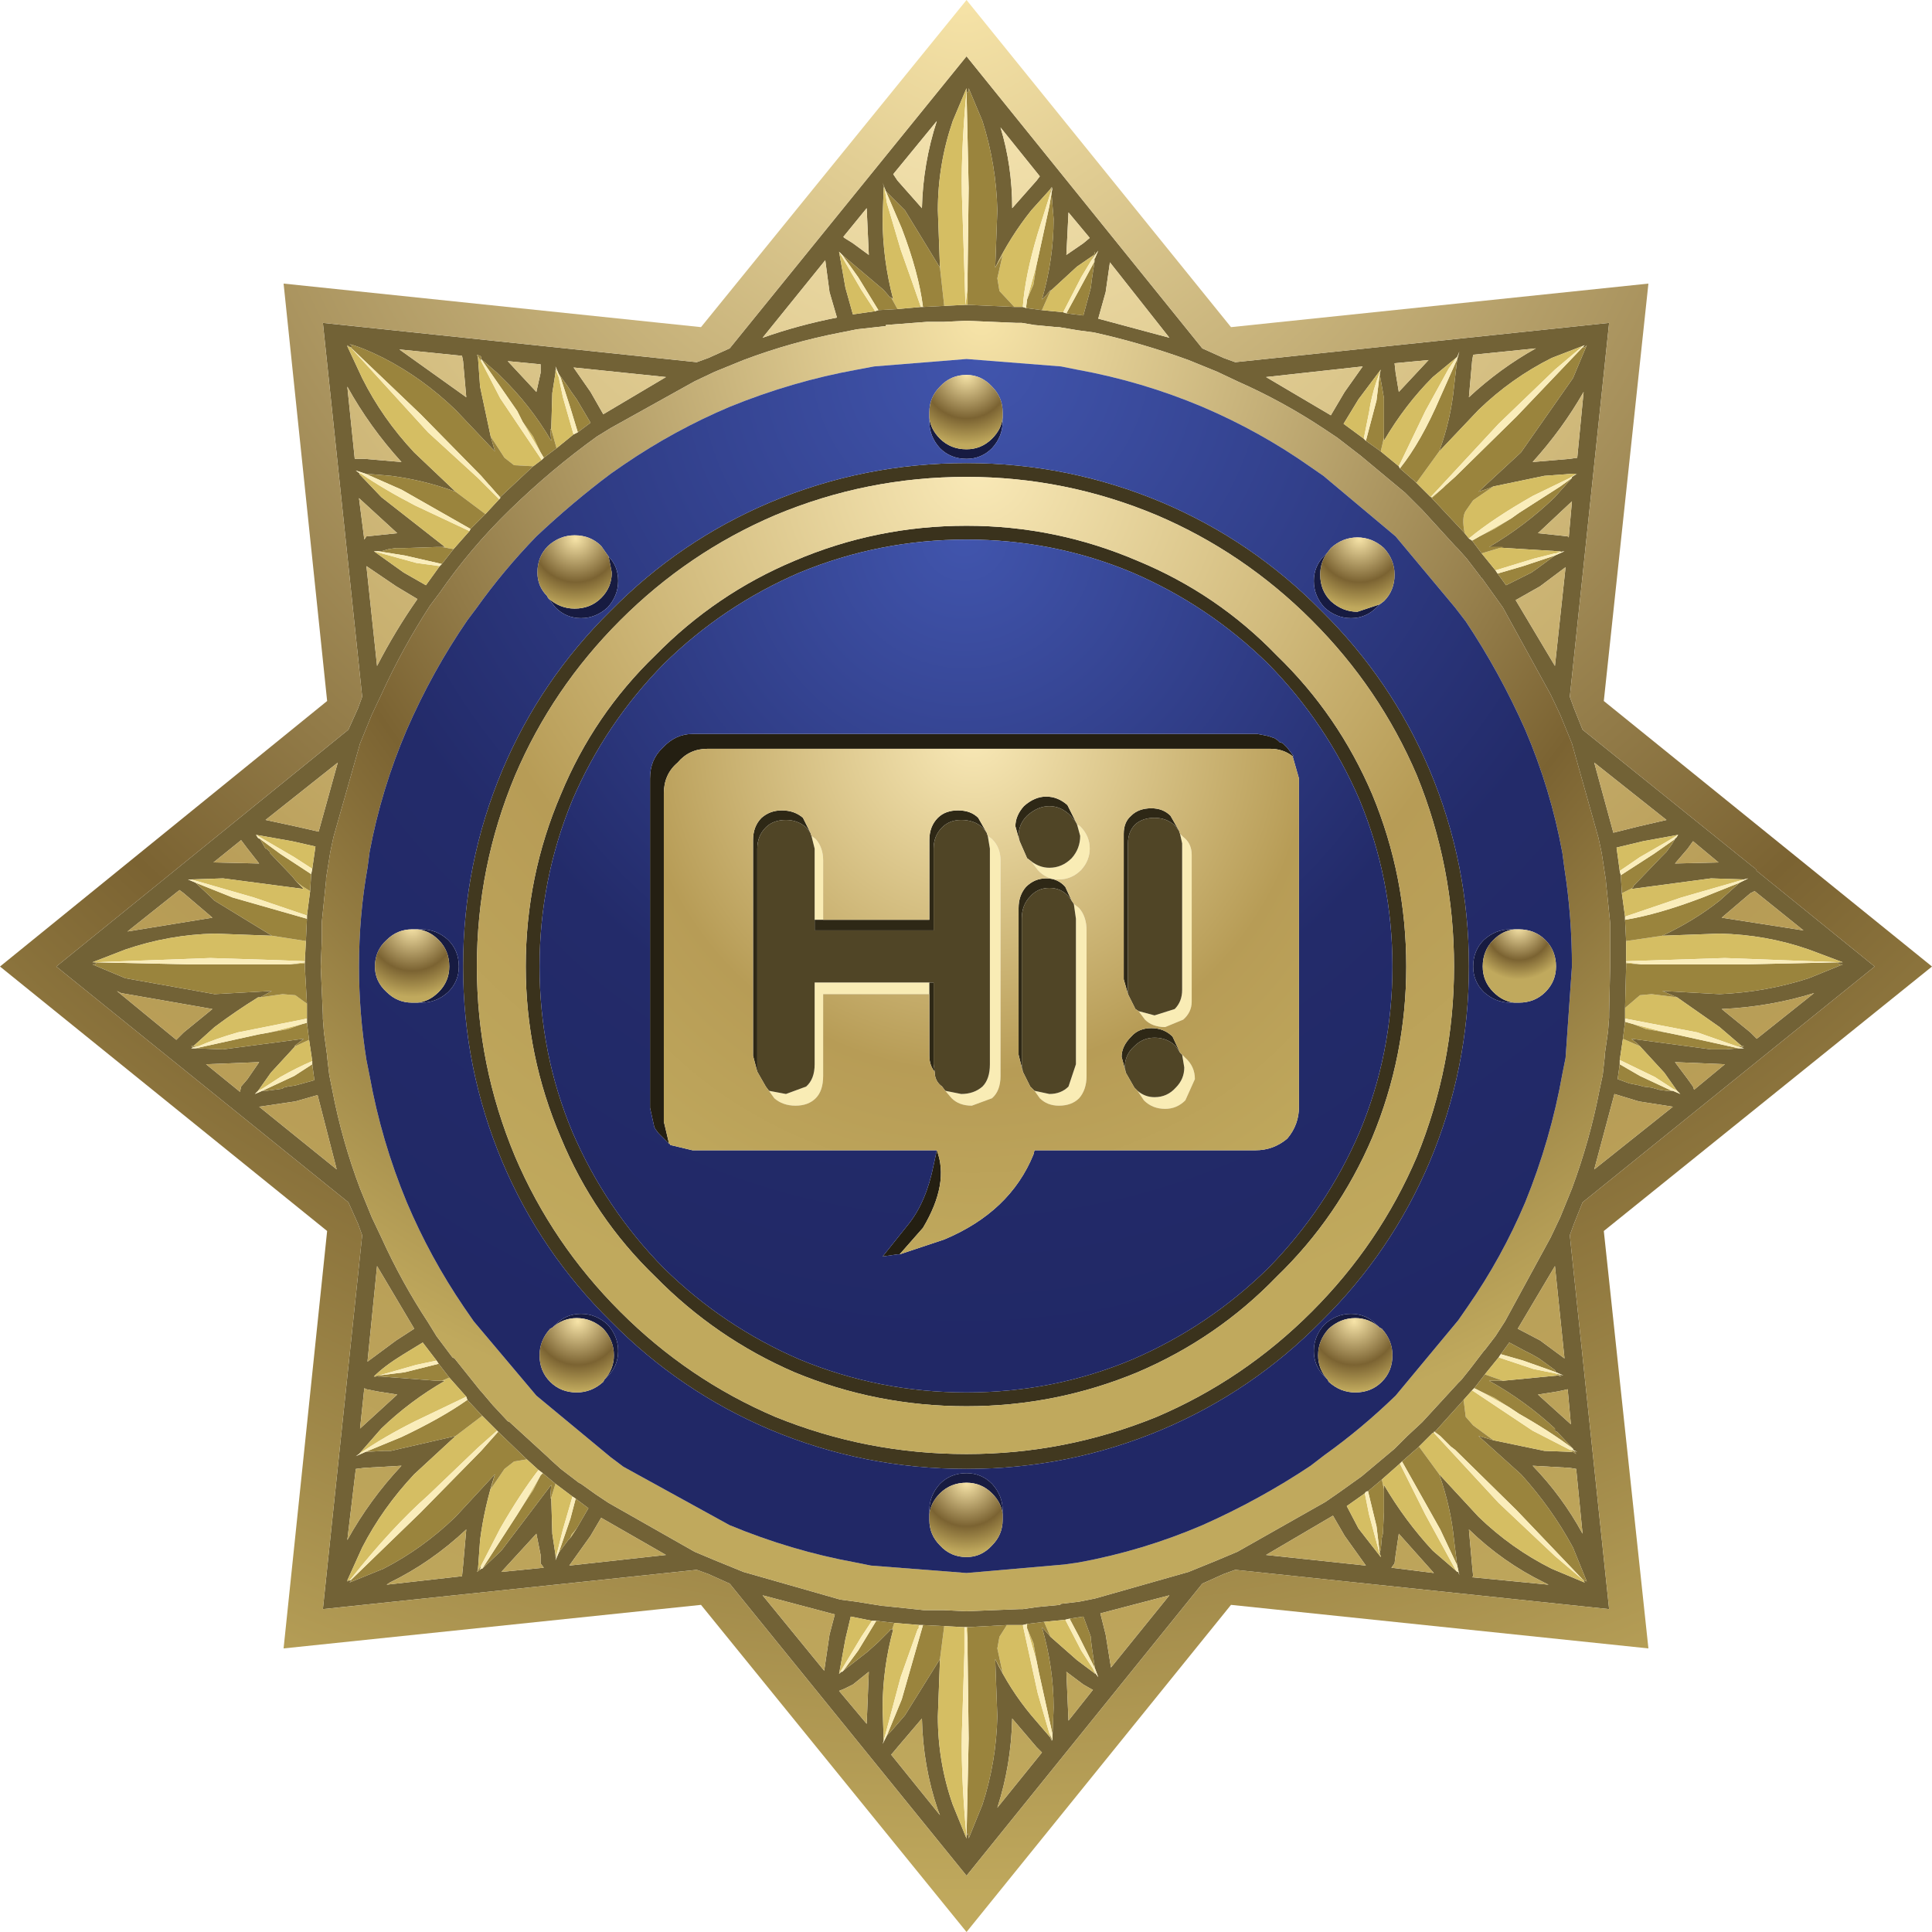<?xml version="1.0" encoding="UTF-8" standalone="no"?>
<svg xmlns:xlink="http://www.w3.org/1999/xlink" height="90.95px" width="90.95px" xmlns="http://www.w3.org/2000/svg">
  <g transform="matrix(1.0, 0.0, 0.0, 1.0, 0.0, 0.0)">
    <use height="90.95" transform="matrix(1.0, 0.0, 0.0, 1.0, 0.0, 0.0)" width="90.95" xlink:href="#shape0"/>
  </g>
  <defs>
    <g id="shape0" transform="matrix(1.0, 0.0, 0.0, 1.0, 0.0, 0.0)">
      <path d="M81.9 41.55 L82.3 41.35 82.1 41.4 80.55 41.35 76.8 41.85 76.85 41.8 76.9 41.75 76.9 41.7 77.05 41.55 78.2 40.35 78.35 40.2 78.45 40.1 78.7 39.75 78.85 39.5 78.85 39.45 78.9 39.45 79.0 39.3 77.35 39.6 76.1 39.9 76.25 41.0 76.3 41.2 76.35 42.05 76.5 43.15 76.5 43.3 76.55 44.3 76.55 45.25 76.55 45.3 76.55 45.35 76.55 45.5 76.5 47.45 76.5 47.95 76.5 48.1 76.4 48.9 76.25 49.9 76.25 50.1 76.15 50.8 76.7 51.0 77.2 51.1 77.35 51.15 77.75 51.2 78.1 51.3 78.45 51.35 78.7 51.35 78.75 51.35 79.1 51.5 78.95 51.35 78.35 50.5 77.2 49.25 77.1 49.15 76.8 48.9 80.55 49.4 80.85 49.4 81.25 49.4 81.85 49.35 82.1 49.35 81.95 49.3 82.1 49.25 82.0 49.25 80.95 48.35 78.95 46.95 78.25 46.65 80.95 46.8 Q83.15 46.7 85.15 46.05 L86.75 45.4 86.65 45.4 86.5 45.35 86.6 45.3 86.75 45.3 85.15 44.7 Q83.15 44.0 80.95 43.95 L78.25 44.05 Q79.75 43.35 80.95 42.4 L81.9 41.55 M82.4 42.05 L81.05 43.2 84.9 43.8 82.6 41.95 82.4 42.05 M82.45 40.75 L82.65 40.9 82.7 41.0 88.25 45.5 74.5 56.6 74.1 57.6 73.9 58.15 75.75 75.75 58.15 73.9 57.6 74.1 56.6 74.55 45.5 88.3 34.35 74.55 33.35 74.1 32.8 73.9 15.2 75.75 17.05 58.15 16.85 57.6 16.4 56.6 2.65 45.5 16.4 34.35 16.85 33.35 17.05 32.8 15.2 15.2 32.8 17.05 33.35 16.85 34.35 16.4 45.5 2.65 56.6 16.4 57.6 16.85 58.15 17.05 75.75 15.2 73.9 32.8 74.1 33.35 74.5 34.35 82.45 40.75 M82.4 48.6 L82.7 48.9 85.4 46.75 Q83.3 47.4 81.05 47.5 L82.4 48.6 M65.85 18.45 L67.25 16.95 65.65 17.1 65.7 17.55 65.85 18.45 M65.85 21.95 L65.9 22.05 66.65 22.7 67.35 23.4 67.4 23.4 67.4 23.45 67.45 23.5 68.95 25.1 69.15 25.35 69.3 25.45 69.75 26.05 70.4 26.85 70.5 27.0 70.9 27.55 72.1 26.95 72.45 26.7 73.2 26.15 73.65 25.95 73.35 26.0 73.5 25.95 73.35 25.95 70.1 25.75 Q71.8 24.75 73.2 23.4 L74.0 22.5 74.0 22.45 74.25 22.3 74.05 22.4 74.2 22.3 74.05 22.3 72.7 22.4 70.3 22.9 70.05 23.0 69.6 23.15 71.6 21.3 74.05 17.8 74.7 16.25 74.6 16.35 74.5 16.35 74.6 16.25 73.05 16.85 Q71.15 17.8 69.6 19.3 L67.75 21.25 Q68.3 19.75 68.45 18.2 L68.6 16.9 68.7 16.55 68.6 16.8 67.45 17.75 Q66.15 19.05 65.15 20.75 L65.15 20.6 65.15 20.4 65.15 18.75 65.1 18.45 64.95 17.6 65.0 17.4 63.95 18.8 63.25 19.95 64.2 20.65 64.3 20.75 65.0 21.25 65.85 21.95 M69.35 16.7 L69.3 17.0 69.15 18.7 Q70.6 17.35 72.3 16.4 L69.35 16.7 M63.3 18.45 L64.15 17.25 59.6 17.75 62.65 19.55 63.3 18.45 M62.95 20.6 L62.35 20.2 Q60.4 18.9 58.25 17.95 L57.3 17.5 55.95 16.95 Q53.75 16.15 51.5 15.65 L50.75 15.55 49.85 15.4 49.75 15.4 48.7 15.3 48.1 15.2 48.05 15.2 47.85 15.2 45.5 15.1 44.45 15.15 43.65 15.15 41.7 15.3 41.7 15.35 40.35 15.5 39.6 15.65 Q37.25 16.1 35.0 16.95 L33.65 17.5 32.7 17.95 28.75 20.15 28.1 20.55 Q25.95 22.1 24.0 24.0 22.15 25.8 20.7 27.9 L20.25 28.5 Q18.95 30.5 17.95 32.7 L17.5 33.65 16.95 35.0 15.7 39.4 15.55 40.1 15.35 41.35 15.35 41.45 15.15 43.4 15.15 44.25 15.1 45.5 15.2 47.8 15.2 47.9 15.2 47.95 15.25 48.6 15.4 49.7 15.4 49.75 15.5 50.6 15.65 51.35 Q16.1 53.7 16.95 55.95 L17.5 57.3 17.95 58.25 Q18.9 60.35 20.15 62.25 L20.55 62.9 21.3 63.9 21.4 63.95 22.6 65.45 22.65 65.5 23.2 66.15 23.9 66.9 24.0 66.95 24.05 67.0 25.8 68.6 25.85 68.65 25.9 68.7 26.4 69.15 27.25 69.8 27.35 69.85 28.05 70.35 28.65 70.75 32.7 73.05 33.65 73.45 35.0 74.0 39.55 75.3 40.3 75.4 41.55 75.6 41.6 75.6 43.5 75.8 43.55 75.8 44.45 75.8 45.5 75.85 48.0 75.75 48.15 75.75 48.85 75.65 49.9 75.55 49.95 75.5 50.8 75.4 51.55 75.25 55.95 74.0 57.3 73.45 58.25 73.05 62.4 70.7 63.05 70.25 64.1 69.5 65.65 68.2 66.25 67.6 66.95 66.95 68.65 65.1 68.75 65.0 68.8 64.95 69.2 64.45 69.85 63.6 69.9 63.55 70.4 62.9 70.85 62.2 73.0 58.25 73.45 57.3 74.0 55.95 Q74.85 53.65 75.3 51.3 L75.45 50.6 75.55 49.7 75.55 49.6 75.7 48.55 75.75 47.9 75.75 47.7 75.8 45.5 75.8 44.25 75.8 43.45 75.6 41.5 75.6 41.45 75.4 40.15 75.25 39.45 74.0 35.0 73.45 33.65 73.0 32.7 70.75 28.6 70.25 27.9 69.75 27.2 69.7 27.2 69.7 27.15 69.05 26.3 68.65 25.85 68.5 25.7 66.95 24.0 66.15 23.2 65.55 22.7 64.05 21.45 62.95 20.6 M73.9 21.6 L74.25 21.55 74.55 18.45 Q73.55 20.2 72.15 21.75 L73.9 21.6 M50.05 14.7 L50.2 14.75 51.0 14.85 51.35 13.55 51.4 13.15 51.55 12.15 51.7 11.8 51.55 12.0 51.55 11.85 51.5 12.0 50.7 12.55 49.45 13.7 49.45 13.65 49.25 13.9 49.05 14.1 Q49.6 12.2 49.6 10.3 L49.5 9.1 49.55 8.8 49.5 8.95 49.5 8.8 49.45 8.9 48.55 9.9 Q47.55 11.15 46.85 12.6 L46.95 9.9 Q46.9 7.75 46.25 5.7 L45.6 4.15 45.6 4.3 45.55 4.35 45.5 4.3 45.5 4.15 44.85 5.7 Q44.15 7.75 44.15 9.9 L44.25 12.6 42.6 9.9 41.7 9.0 41.55 8.6 41.65 8.9 41.6 8.8 41.55 10.3 Q41.55 12.2 42.05 14.1 L41.95 14.0 41.9 14.0 41.6 13.65 39.65 12.0 39.5 11.85 39.8 13.55 40.15 14.8 41.2 14.65 41.35 14.6 42.25 14.55 43.35 14.45 43.45 14.45 44.45 14.4 45.45 14.35 45.55 14.35 47.75 14.45 48.15 14.45 48.3 14.5 49.05 14.6 50.05 14.7 M51.0 11.45 L51.3 11.2 50.3 10.0 50.2 12.0 51.0 11.45 M42.05 8.2 L42.25 8.5 43.4 9.8 Q43.45 7.7 44.1 5.7 L42.05 8.2 M40.9 12.0 L40.8 9.8 39.7 11.15 39.75 11.2 40.15 11.45 40.9 12.0 M48.8 8.5 L48.95 8.3 47.1 6.0 Q47.65 7.8 47.65 9.8 L48.8 8.5 M52.05 13.75 L51.7 15.0 55.05 15.9 52.25 12.35 52.05 13.75 M73.8 25.25 L73.85 25.3 74.0 23.6 72.4 25.1 73.35 25.2 73.8 25.25 M72.5 27.6 L71.35 28.25 73.2 31.35 73.7 26.7 72.5 27.6 M75.95 39.2 L77.15 38.9 78.45 38.6 75.05 35.9 75.95 39.2 M79.7 39.6 L79.45 39.95 78.85 40.65 80.9 40.6 79.7 39.6 M26.3 17.6 L26.15 17.25 26.2 17.5 26.15 17.4 26.15 17.55 26.0 18.5 25.95 20.2 25.9 20.2 25.95 20.75 Q24.95 19.05 23.6 17.75 L23.4 17.55 22.65 16.9 22.65 16.8 22.6 16.75 22.45 16.7 22.5 16.8 22.6 18.2 23.1 20.55 23.3 21.25 21.45 19.3 Q19.9 17.8 18.05 16.85 17.05 16.35 16.45 16.2 L16.55 16.25 16.55 16.35 16.5 16.35 16.35 16.25 16.35 16.3 17.05 17.8 Q18.0 19.7 19.5 21.3 L21.45 23.15 Q19.95 22.6 18.4 22.4 L17.2 22.3 16.75 22.15 16.95 22.3 16.9 22.3 17.95 23.4 20.95 25.75 20.8 25.75 20.55 25.75 19.05 25.8 18.65 25.8 18.3 25.85 17.95 25.95 17.8 25.95 17.75 25.95 17.6 25.95 19.0 26.95 20.05 27.55 20.7 26.65 20.8 26.55 21.35 25.85 22.1 25.0 22.15 24.9 22.85 24.2 23.5 23.5 23.55 23.45 23.55 23.4 25.1 21.95 25.5 21.65 25.6 21.55 26.2 21.1 27.0 20.45 27.2 20.35 27.8 19.9 27.15 18.8 26.9 18.45 26.7 18.15 26.3 17.6 M27.0 17.3 L27.8 18.45 28.4 19.5 31.35 17.75 27.0 17.3 M25.45 17.55 L25.45 17.15 23.9 17.0 25.25 18.45 25.45 17.55 M21.8 17.0 L21.75 16.75 18.8 16.45 21.95 18.7 21.8 17.0 M16.7 21.6 L17.15 21.6 18.9 21.75 Q17.4 20.1 16.35 18.2 L16.7 21.6 M39.4 14.95 L39.05 13.75 38.85 12.25 35.9 15.9 Q37.6 15.3 39.4 14.95 M17.75 25.2 L18.7 25.1 16.9 23.45 17.15 25.4 17.25 25.25 17.75 25.2 M19.65 28.2 L18.65 27.6 17.25 26.65 17.75 31.35 Q18.6 29.7 19.65 28.2 M9.0 41.4 L8.85 41.4 9.2 41.55 9.95 42.25 10.1 42.4 12.8 44.05 10.1 43.95 Q7.95 44.0 5.9 44.7 L4.35 45.3 4.45 45.3 4.55 45.35 4.45 45.4 4.35 45.4 5.9 46.05 10.1 46.8 12.8 46.65 12.25 46.95 12.15 46.95 Q11.1 47.6 10.1 48.35 L9.1 49.25 9.0 49.25 9.1 49.3 9.0 49.35 9.2 49.35 10.5 49.4 14.3 48.9 13.85 49.25 13.9 49.25 12.75 50.5 12.15 51.35 12.0 51.5 12.35 51.35 12.55 51.35 13.3 51.25 13.35 51.2 13.55 51.15 13.9 51.1 14.8 50.85 14.7 50.1 14.7 49.95 14.55 48.95 14.45 48.15 14.45 47.95 14.45 47.25 14.35 45.5 14.35 45.35 14.35 45.3 14.35 45.25 14.4 44.3 14.45 43.25 14.45 43.1 14.6 41.95 14.65 41.15 14.7 40.9 14.85 39.85 13.75 39.6 12.05 39.3 12.15 39.45 12.25 39.5 12.3 39.6 12.5 39.95 12.55 39.95 12.7 40.1 12.7 40.15 13.75 41.25 13.95 41.5 14.3 41.85 10.5 41.35 9.0 41.4 M8.45 41.9 L6.0 43.85 10.0 43.2 8.65 42.05 8.45 41.9 M5.5 46.65 L8.3 48.95 8.35 48.9 8.65 48.6 10.0 47.5 5.7 46.75 5.5 46.65 M15.0 39.15 L15.9 35.9 12.5 38.6 13.9 38.9 15.0 39.15 M11.35 39.55 L10.05 40.6 12.2 40.65 11.65 39.95 11.35 39.55 M21.15 64.85 L20.65 64.2 20.55 64.05 19.9 63.2 19.0 63.75 Q18.1 64.3 17.6 64.8 L17.7 64.8 17.75 64.75 17.8 64.8 17.95 64.8 20.55 65.0 20.8 65.0 20.95 65.0 Q19.3 65.95 17.95 67.25 L16.9 68.45 16.75 68.55 17.2 68.35 18.1 68.3 18.4 68.3 21.45 67.6 19.5 69.4 Q18.0 71.0 17.05 72.85 L16.35 74.4 16.35 74.45 16.45 74.4 16.5 74.4 16.55 74.35 16.55 74.4 16.45 74.5 18.05 73.85 Q19.9 72.9 21.45 71.4 L23.3 69.4 Q22.8 70.95 22.6 72.5 L22.5 73.9 22.45 74.0 22.6 73.9 22.65 73.85 22.7 73.85 23.6 73.0 25.95 69.9 25.9 70.55 25.95 70.5 26.0 72.2 26.15 73.2 26.15 73.3 26.2 73.2 26.15 73.45 26.3 73.1 26.75 72.5 26.85 72.4 27.15 71.95 27.7 71.0 27.1 70.55 26.95 70.45 26.15 69.85 25.55 69.35 25.35 69.2 24.8 68.7 23.5 67.45 23.45 67.4 23.4 67.35 22.7 66.65 22.0 65.9 21.95 65.75 21.15 64.85 M21.8 73.7 L21.95 72.0 Q20.3 73.55 18.35 74.5 L18.2 74.6 21.75 74.2 21.8 73.7 M23.6 74.0 L25.6 73.8 25.45 73.6 25.45 73.2 25.25 72.2 23.6 74.0 M26.8 73.7 L31.35 73.2 28.3 71.45 27.8 72.3 26.8 73.7 M13.9 51.85 L12.2 52.1 15.85 55.05 14.95 51.55 13.9 51.85 M12.2 50.0 L9.7 50.1 11.3 51.4 11.35 51.15 11.65 50.8 12.2 50.0 M19.5 62.55 L17.75 59.6 17.3 64.1 18.65 63.1 19.5 62.55 M17.15 65.35 L16.95 67.25 18.7 65.65 17.75 65.5 17.25 65.4 17.15 65.35 M16.75 69.15 L16.35 72.5 Q17.4 70.6 18.9 69.0 L17.15 69.1 16.75 69.15 M39.3 76.0 L35.9 75.1 38.8 78.65 39.05 76.95 39.3 76.0 M41.05 76.3 L40.05 76.1 39.8 77.15 39.5 78.8 39.6 78.7 39.65 78.7 39.7 78.65 40.85 77.75 41.35 77.3 41.9 76.75 41.9 76.7 42.0 76.7 42.05 76.7 Q41.55 78.55 41.55 80.4 L41.6 81.95 41.55 82.1 41.75 81.7 41.95 81.5 42.6 80.75 44.25 78.1 44.15 80.8 Q44.15 82.95 44.85 84.95 L45.5 86.55 45.5 86.45 45.55 86.3 45.6 86.45 45.6 86.55 46.25 84.95 Q46.9 82.95 46.95 80.8 L46.85 78.1 Q47.55 79.55 48.55 80.75 L49.45 81.8 49.5 81.95 49.5 81.8 49.55 81.95 49.55 81.65 49.6 80.4 Q49.6 78.5 49.05 76.6 L49.45 77.05 50.7 78.15 51.5 78.75 51.55 78.8 51.55 78.75 51.7 78.95 51.55 78.55 51.5 78.25 51.4 77.55 51.35 77.15 51.35 77.05 51.0 76.1 50.35 76.2 50.15 76.25 49.15 76.35 48.35 76.45 48.15 76.5 47.4 76.5 45.55 76.6 45.5 76.6 45.4 76.6 44.45 76.55 43.45 76.5 43.3 76.5 42.1 76.4 41.25 76.3 41.05 76.3 M39.75 79.5 L39.5 79.6 40.8 81.15 40.9 78.7 40.15 79.3 39.75 79.5 M78.85 50.0 L79.45 50.8 79.7 51.15 79.75 51.3 81.2 50.1 78.85 50.0 M77.15 51.85 L76.0 51.5 75.05 55.05 78.75 52.1 77.15 51.85 M70.55 63.9 L69.9 64.7 69.4 65.35 69.3 65.45 68.9 65.9 67.55 67.4 67.5 67.4 67.5 67.45 67.45 67.45 66.8 68.1 66.0 68.8 65.9 68.9 65.05 69.65 64.4 70.2 Q64.3 70.2 64.25 70.3 L63.4 70.9 63.95 71.95 65.0 73.3 65.0 73.25 64.95 73.15 64.95 73.1 65.0 72.95 65.05 72.4 65.1 72.2 65.15 71.2 65.15 70.1 65.15 69.9 Q66.15 71.6 67.45 73.0 L68.55 73.95 68.6 74.0 68.65 74.0 68.7 74.15 68.6 73.7 68.45 72.5 Q68.3 70.95 67.75 69.4 L69.6 71.4 Q71.15 72.9 73.05 73.85 L74.6 74.5 74.55 74.4 74.5 74.35 74.7 74.45 74.05 72.85 Q73.05 71.0 71.6 69.4 L69.6 67.6 70.3 67.8 72.7 68.3 74.05 68.35 74.2 68.45 74.1 68.3 74.25 68.35 74.05 68.25 74.05 68.2 73.3 67.4 73.25 67.4 73.2 67.35 73.2 67.25 Q71.8 65.95 70.1 65.0 L70.65 65.0 70.75 65.0 73.35 64.75 73.5 64.8 73.4 64.7 73.6 64.75 73.25 64.6 73.2 64.5 73.0 64.35 72.45 63.95 72.1 63.75 72.0 63.7 71.8 63.6 71.05 63.2 70.65 63.75 70.55 63.9 M65.5 73.8 L67.5 74.05 65.85 72.2 65.7 73.2 65.65 73.6 65.5 73.8 M63.3 72.3 L62.75 71.35 59.6 73.2 64.3 73.7 63.3 72.3 M69.3 73.7 L69.35 74.2 69.3 74.25 72.9 74.6 72.7 74.5 Q70.75 73.55 69.15 72.0 L69.3 73.7 M72.5 63.1 L73.65 63.95 73.2 59.6 71.45 62.55 72.5 63.1 M72.4 65.65 L73.95 67.05 73.8 65.4 73.35 65.5 72.4 65.65 M73.9 69.1 L72.15 69.0 Q73.55 70.45 74.5 72.2 L74.2 69.15 73.9 69.1 M52.05 76.95 L52.3 78.5 55.05 75.1 51.8 75.95 52.05 76.95 M51.35 79.5 L51.0 79.3 50.2 78.7 50.3 81.0 51.45 79.55 51.35 79.5 M42.0 82.55 L41.95 82.6 44.25 85.45 44.15 85.2 Q43.45 83.15 43.4 80.9 L42.25 82.25 42.0 82.55 M48.8 82.25 L47.65 80.9 Q47.6 83.1 46.95 85.1 L49.05 82.5 48.8 82.25" fill="#726236" fill-rule="evenodd" stroke="none"/>
      <path d="M78.25 44.05 L80.95 43.95 Q83.15 44.0 85.15 44.7 L86.75 45.3 86.6 45.3 81.2 45.1 76.55 45.25 76.55 44.3 78.25 44.05 M78.95 46.95 L80.95 48.35 82.0 49.25 81.75 49.25 79.9 48.6 76.5 47.95 76.5 47.45 77.2 46.85 77.75 46.8 78.95 46.95 M77.2 49.25 L78.35 50.5 78.95 51.35 78.75 51.25 77.9 50.7 76.25 49.9 76.4 48.9 77.2 49.25 M76.55 45.35 L76.55 45.3 77.3 45.4 76.55 45.35 M76.5 43.15 L76.35 42.05 76.85 41.8 76.8 41.85 80.55 41.35 82.1 41.4 79.15 42.25 76.5 43.15 M76.25 41.0 L76.1 39.9 77.35 39.6 79.0 39.3 78.5 39.6 77.2 40.35 76.25 41.0 M78.45 40.1 L78.35 40.2 78.2 40.35 78.45 40.1 M68.6 16.8 L68.55 16.85 68.2 17.35 67.1 19.35 65.85 21.95 65.0 21.25 65.15 20.6 65.15 20.75 Q66.15 19.05 67.45 17.75 L68.6 16.8 M67.75 21.25 L69.6 19.3 Q71.15 17.8 73.05 16.85 L74.6 16.25 74.5 16.3 73.2 17.4 70.55 19.95 67.35 23.4 66.65 22.7 66.7 22.7 67.75 21.25 M70.3 22.9 L72.7 22.4 74.05 22.3 74.2 22.3 74.05 22.4 73.9 22.5 72.15 23.35 Q70.3 24.4 69.15 25.35 L68.95 25.1 Q68.8 24.35 69.0 24.05 L69.35 23.55 70.3 22.9 M70.1 25.75 L73.35 25.95 73.5 25.95 73.25 26.05 73.2 26.05 72.2 26.3 70.4 26.85 69.75 26.05 70.75 25.75 70.1 25.75 M67.4 23.45 L67.4 23.4 67.95 22.95 67.4 23.45 M65.0 17.4 L64.8 17.95 Q64.55 18.7 64.45 19.4 L64.2 20.65 63.25 19.95 63.95 18.8 65.0 17.4 M51.35 12.3 L50.9 13.05 50.05 14.7 49.05 14.6 49.45 13.7 50.7 12.55 51.5 12.0 51.35 12.3 M46.85 12.6 Q47.55 11.15 48.55 9.9 L49.45 8.9 49.5 8.8 49.4 9.25 48.85 11.0 Q48.25 13.0 48.15 14.45 L47.75 14.45 47.05 13.7 46.95 13.1 47.2 12.0 46.85 12.6 M44.25 12.6 L44.15 9.9 Q44.15 7.75 44.85 5.7 L45.5 4.15 45.5 4.3 Q45.2 7.45 45.3 9.7 L45.45 14.35 44.45 14.4 44.25 12.6 M45.55 13.55 L45.55 14.35 45.45 14.35 45.55 13.55 M41.95 14.0 L42.05 14.1 Q41.55 12.2 41.55 10.3 L41.6 8.8 41.65 8.9 41.75 9.55 42.4 11.75 42.95 13.3 43.35 14.45 42.25 14.55 41.95 14.0 M48.35 14.1 L48.8 12.45 48.65 13.4 48.35 14.1 M39.5 11.85 L40.55 13.65 41.2 14.65 40.15 14.8 39.8 13.55 39.5 11.85 M71.15 24.4 L70.35 24.9 69.65 25.25 71.15 24.4 M76.85 48.2 L78.4 48.6 77.5 48.45 76.85 48.2 M26.3 17.75 L26.5 18.7 27.0 20.45 26.2 21.1 25.95 20.2 26.0 18.5 26.15 17.55 26.15 17.4 26.2 17.5 26.3 17.75 M23.1 20.55 L22.6 18.2 22.5 16.8 22.45 16.7 22.65 17.0 23.55 18.75 25.5 21.65 25.1 21.95 24.2 21.9 23.75 21.55 23.1 20.55 M24.6 19.85 L25.1 20.55 25.45 21.3 24.6 19.85 M23.45 23.3 L23.55 23.4 23.55 23.45 23.45 23.3 M23.5 23.5 L22.85 24.2 21.45 23.15 19.5 21.3 Q18.0 19.7 17.05 17.8 L16.35 16.3 16.5 16.35 20.15 20.35 22.5 22.5 23.5 23.5 M22.1 25.0 L21.35 25.85 20.8 25.75 20.95 25.75 17.95 23.4 16.9 22.3 16.95 22.3 17.0 22.3 Q18.1 23.05 19.55 23.8 L22.1 25.0 M20.7 26.65 L20.05 27.55 19.0 26.95 17.6 25.95 19.6 26.5 20.7 26.65 M14.45 43.1 L11.95 42.25 9.0 41.4 10.5 41.35 14.3 41.85 13.95 41.5 14.2 41.7 14.6 41.95 14.45 43.1 M12.05 39.3 L13.75 39.6 14.85 39.85 14.7 40.9 13.85 40.35 12.05 39.3 M12.8 44.05 L14.4 44.3 14.35 45.25 13.1 45.2 9.9 45.1 4.45 45.3 4.35 45.3 5.9 44.7 Q7.95 44.0 10.1 43.95 L12.8 44.05 M12.25 46.95 L13.3 46.8 13.9 46.85 14.45 47.25 14.45 47.95 11.2 48.6 Q10.15 48.9 9.35 49.25 L9.1 49.25 10.1 48.35 Q11.1 47.6 12.15 46.95 L12.25 46.95 M14.35 45.35 L13.6 45.4 14.35 45.3 14.35 45.35 M14.25 48.2 L13.55 48.45 12.7 48.6 14.25 48.2 M13.9 49.25 L14.55 48.95 14.7 49.95 Q14.0 50.25 13.2 50.7 L12.35 51.25 12.15 51.35 12.75 50.5 13.9 49.25 M17.85 64.75 L17.75 64.75 17.7 64.8 17.6 64.8 Q18.1 64.3 19.0 63.75 L19.9 63.2 20.55 64.05 19.6 64.25 17.85 64.75 M20.8 65.0 L21.15 64.85 21.95 65.75 19.55 66.9 Q18.05 67.65 16.9 68.45 L17.95 67.25 Q19.3 65.95 20.95 65.0 L20.8 65.0 M22.7 66.65 L23.4 67.35 22.5 68.15 20.15 70.4 Q18.45 71.9 16.5 74.35 L16.45 74.4 16.35 74.4 17.05 72.85 Q18.0 71.0 19.5 69.4 L21.45 67.6 22.7 66.65 M24.8 68.7 L25.35 69.2 Q24.5 70.3 23.55 71.95 L22.65 73.7 22.45 74.0 22.5 73.9 22.6 72.5 Q22.8 70.95 23.3 69.4 L23.1 70.1 23.75 69.15 24.2 68.8 24.8 68.7 M26.15 69.85 L26.95 70.45 26.5 72.0 26.25 73.0 26.15 73.3 26.15 73.2 26.0 72.2 25.95 70.5 26.15 69.85 M27.15 71.95 L26.85 72.4 26.9 72.25 27.15 71.95 M25.45 69.45 L25.1 70.15 24.6 70.9 25.45 69.45 M39.5 78.8 L39.8 77.15 40.05 76.1 41.05 76.3 40.55 77.05 39.5 78.8 M42.1 76.4 L43.3 76.5 43.25 76.55 43.25 76.65 43.2 76.7 42.4 78.95 41.6 81.95 41.55 80.4 Q41.55 78.55 42.05 76.7 L42.0 76.7 42.1 76.4 M44.45 76.55 L45.4 76.6 45.4 77.8 45.3 81.0 Q45.2 83.3 45.5 86.45 L45.5 86.55 44.85 84.95 Q44.15 82.95 44.15 80.8 L44.25 78.1 44.45 76.55 M45.5 76.6 L45.55 76.6 45.55 77.3 45.5 76.6 M47.4 76.5 L48.15 76.5 48.85 79.7 49.4 81.6 49.5 81.95 49.45 81.8 48.55 80.75 Q47.55 79.55 46.85 78.1 L47.2 78.75 46.95 77.6 47.05 77.05 47.4 76.5 M49.15 76.35 L50.15 76.25 50.9 77.7 51.45 78.55 51.55 78.8 51.5 78.75 50.7 78.15 49.45 77.05 49.15 76.35 M69.9 64.7 L70.55 63.9 72.2 64.45 73.2 64.65 73.5 64.8 73.35 64.75 70.75 65.0 69.9 64.7 M67.5 67.4 L67.55 67.4 67.8 67.6 67.5 67.4 M68.9 65.9 L69.3 65.45 72.15 67.35 73.9 68.25 74.05 68.35 72.7 68.3 70.3 67.8 69.35 67.1 69.0 66.7 68.9 65.9 M66.8 68.1 L67.45 67.45 67.5 67.45 70.55 70.75 73.2 73.25 74.55 74.4 74.6 74.5 73.05 73.85 Q71.15 72.9 69.6 71.4 L67.75 69.4 66.8 68.1 M69.7 65.5 L70.35 65.8 71.05 66.25 69.7 65.5 M64.25 70.3 L64.45 71.3 64.95 73.15 65.0 73.25 65.0 73.3 63.95 71.95 63.4 70.9 64.25 70.3 M65.05 69.65 L65.9 68.9 67.1 71.3 68.55 73.95 67.45 73.0 Q66.15 71.6 65.15 69.9 L65.15 70.1 65.05 69.65 M48.35 76.65 L48.65 77.35 48.8 78.2 48.35 76.65" fill="#d5be63" fill-rule="evenodd" stroke="none"/>
      <path d="M81.9 41.55 L80.95 42.4 Q79.75 43.35 78.25 44.05 L76.55 44.3 76.5 43.3 Q78.05 43.05 80.15 42.25 L81.9 41.55 M86.6 45.3 L86.5 45.35 86.65 45.4 86.75 45.4 85.15 46.05 Q83.15 46.7 80.95 46.8 L78.25 46.65 78.95 46.95 77.75 46.8 77.2 46.85 76.5 47.45 76.55 45.5 76.55 45.35 77.3 45.4 77.5 45.4 77.95 45.4 82.05 45.4 86.6 45.3 M82.0 49.25 L82.1 49.25 81.95 49.3 81.75 49.25 82.0 49.25 M81.85 49.35 L81.25 49.4 80.85 49.4 80.55 49.4 76.8 48.9 77.1 49.15 77.2 49.25 76.4 48.9 76.5 48.1 76.85 48.2 77.5 48.45 78.4 48.6 78.9 48.7 81.85 49.35 M78.7 51.35 L78.45 51.35 78.1 51.3 77.75 51.2 77.35 51.15 77.2 51.1 76.7 51.0 76.15 50.8 76.25 50.1 77.2 50.65 78.7 51.35 M76.35 42.05 L76.3 41.2 77.85 40.2 78.85 39.5 78.7 39.75 78.45 40.1 78.2 40.35 77.05 41.55 76.9 41.7 76.9 41.75 76.85 41.8 76.35 42.05 M65.9 22.05 Q66.9 20.8 67.8 18.7 L68.6 16.9 68.45 18.2 Q68.3 19.75 67.75 21.25 L66.7 22.7 66.65 22.7 65.9 22.05 M65.15 20.6 L65.0 21.25 64.3 20.75 64.8 18.85 64.95 17.6 65.1 18.45 65.15 18.75 65.15 20.4 65.15 20.6 M74.5 16.35 L74.6 16.35 74.7 16.25 74.05 17.8 71.6 21.3 69.6 23.15 70.05 23.0 70.3 22.9 69.35 23.55 69.0 24.05 Q68.8 24.35 68.95 25.1 L67.45 23.5 67.4 23.45 67.95 22.95 68.05 22.85 68.5 22.45 71.4 19.6 74.5 16.35 M74.0 22.5 L73.2 23.4 Q71.8 24.75 70.1 25.75 L70.75 25.75 69.75 26.05 69.3 25.45 69.65 25.25 70.35 24.9 71.15 24.4 71.5 24.15 73.45 22.9 74.0 22.5 M73.5 25.95 L73.35 26.0 73.25 26.05 73.5 25.95 M73.2 26.15 L72.45 26.7 72.1 26.95 70.9 27.55 70.5 27.0 71.7 26.65 73.2 26.15 M51.55 12.0 L51.35 12.3 51.5 12.0 51.55 11.85 51.55 12.0 M50.2 14.75 L50.8 13.65 51.5 12.35 51.5 12.2 51.55 12.15 51.4 13.15 51.35 13.55 51.0 14.85 50.2 14.75 M45.5 4.3 L45.55 4.35 45.6 4.3 45.6 4.15 46.25 5.7 Q46.9 7.75 46.95 9.9 L46.85 12.6 47.2 12.0 46.95 13.1 47.05 13.7 47.75 14.45 45.55 14.35 45.55 13.55 45.55 13.3 45.55 12.9 45.6 8.85 45.5 4.3 M49.5 8.8 L49.5 8.95 49.4 9.25 49.5 8.8 M49.5 9.1 L49.6 10.3 Q49.6 12.2 49.05 14.1 L49.25 13.9 49.45 13.65 49.45 13.7 49.05 14.6 48.3 14.5 48.35 14.1 48.65 13.4 48.8 12.45 48.9 12.0 49.4 9.7 49.5 9.1 M41.7 9.0 L42.6 9.9 44.25 12.6 44.45 14.4 43.45 14.45 Q43.25 12.85 42.45 10.75 L41.7 9.0 M41.95 14.0 L42.25 14.55 41.35 14.6 40.4 13.05 39.65 12.0 41.6 13.65 41.9 14.0 41.95 14.0 M26.2 17.5 L26.3 17.75 26.2 17.5 M27.2 20.35 L26.85 19.2 26.4 17.8 26.3 17.6 26.7 18.15 26.9 18.45 27.15 18.8 27.8 19.9 27.2 20.35 M25.95 20.2 L26.2 21.1 25.6 21.55 25.45 21.3 25.1 20.55 24.6 19.85 24.35 19.35 22.65 16.9 22.65 17.0 22.45 16.7 22.6 16.75 22.65 16.8 22.65 16.9 23.4 17.55 23.6 17.75 Q24.95 19.05 25.95 20.75 L25.9 20.2 25.95 20.2 M16.35 16.3 L16.35 16.25 16.5 16.35 16.55 16.35 16.55 16.25 16.45 16.2 Q17.05 16.35 18.05 16.85 19.9 17.8 21.45 19.3 L23.3 21.25 23.1 20.55 23.75 21.55 24.2 21.9 25.1 21.95 23.55 23.4 23.45 23.3 23.4 23.25 23.05 22.85 23.0 22.8 22.65 22.4 19.8 19.5 16.5 16.35 16.35 16.3 M21.45 23.15 L22.85 24.2 22.15 24.9 18.9 23.05 17.2 22.3 18.4 22.4 Q19.95 22.6 21.45 23.15 M21.35 25.85 L20.8 26.55 19.05 26.15 17.8 25.95 17.95 25.95 18.3 25.85 18.65 25.8 19.05 25.8 20.55 25.75 20.8 25.75 21.35 25.85 M9.2 41.55 L10.95 42.25 14.45 43.25 14.4 44.3 12.8 44.05 10.1 42.4 9.95 42.25 9.2 41.55 M13.95 41.5 L13.75 41.25 12.7 40.15 12.7 40.1 12.55 39.95 12.5 39.95 12.3 39.6 12.25 39.5 13.2 40.2 14.65 41.15 14.6 41.95 14.2 41.7 13.95 41.5 M12.25 46.95 L12.8 46.65 10.1 46.8 5.9 46.05 4.35 45.4 4.45 45.4 4.55 45.35 4.45 45.3 9.05 45.4 13.1 45.4 13.6 45.4 14.35 45.35 14.35 45.5 14.45 47.25 13.9 46.85 13.3 46.8 12.25 46.95 M9.1 49.3 L9.0 49.25 9.1 49.25 9.35 49.25 9.1 49.3 M12.7 48.6 L13.55 48.45 14.25 48.2 14.45 48.15 14.55 48.95 13.9 49.25 13.85 49.25 14.3 48.9 10.5 49.4 9.2 49.35 12.15 48.7 12.7 48.6 M20.65 64.2 L21.15 64.85 20.8 65.0 20.55 65.0 17.95 64.8 17.8 64.8 17.75 64.75 17.85 64.75 19.05 64.6 20.65 64.2 M22.0 65.9 L22.7 66.65 21.45 67.6 18.4 68.3 18.1 68.3 17.2 68.35 18.9 67.65 Q20.8 66.75 22.0 65.9 M23.45 67.4 L23.5 67.45 24.8 68.7 24.2 68.8 23.75 69.15 23.1 70.1 23.3 69.4 21.45 71.4 Q19.9 72.9 18.05 73.85 L16.45 74.5 16.55 74.4 16.55 74.35 19.8 71.2 22.65 68.3 23.45 67.4 M25.55 69.35 L26.15 69.85 25.95 70.5 25.9 70.55 25.95 69.9 23.6 73.0 22.7 73.85 24.35 71.3 24.6 70.9 25.1 70.15 25.45 69.45 25.55 69.35 M27.1 70.55 L27.7 71.0 27.15 71.95 26.9 72.25 26.85 72.4 26.75 72.5 26.3 73.1 26.85 71.5 27.1 70.55 M26.2 73.2 L26.15 73.3 26.25 73.0 26.2 73.2 M22.6 73.9 L22.45 74.0 22.65 73.7 22.6 73.9 M16.45 74.4 L16.35 74.45 16.35 74.4 16.45 74.4 M12.35 51.35 L13.85 50.65 14.7 50.1 14.8 50.85 13.9 51.1 13.55 51.15 13.35 51.2 13.3 51.25 12.55 51.35 12.35 51.35 M41.25 76.3 L42.1 76.4 42.0 76.7 41.9 76.7 41.9 76.75 41.35 77.3 40.85 77.75 39.7 78.65 40.4 77.7 41.25 76.3 M43.45 76.5 L44.45 76.55 44.25 78.1 42.6 80.75 41.95 81.5 41.75 81.7 42.45 80.0 43.45 76.5 M45.55 76.6 L47.4 76.5 47.05 77.05 46.95 77.6 47.2 78.75 46.85 78.1 46.95 80.8 Q46.9 82.95 46.25 84.95 L45.6 86.55 45.6 86.45 45.55 86.3 45.5 86.45 45.6 81.85 45.55 77.8 45.55 77.3 45.55 76.6 M48.35 76.45 L49.15 76.35 49.45 77.05 49.05 76.6 Q49.6 78.5 49.6 80.4 L49.55 81.65 48.9 78.7 48.8 78.2 48.65 77.35 48.35 76.65 48.35 76.45 M50.35 76.2 L51.0 76.1 51.35 77.05 51.35 77.15 51.4 77.55 51.5 78.25 51.55 78.55 50.8 77.05 50.35 76.2 M51.55 78.75 L51.55 78.8 51.45 78.55 51.55 78.75 M49.5 81.8 L49.5 81.95 49.4 81.6 49.5 81.8 M69.9 64.7 L70.75 65.0 70.65 65.0 70.1 65.0 Q71.8 65.95 73.2 67.25 L73.2 67.35 73.25 67.4 73.3 67.4 74.05 68.2 Q73.0 67.4 71.5 66.55 L71.05 66.25 70.35 65.8 69.7 65.5 69.4 65.35 69.9 64.7 M73.5 64.8 L73.2 64.65 73.4 64.7 73.5 64.8 M70.65 63.75 L71.05 63.2 71.8 63.6 72.0 63.7 72.1 63.75 72.45 63.95 73.0 64.35 73.2 64.5 73.25 64.6 71.7 64.05 70.65 63.75 M67.8 67.6 L67.55 67.4 68.9 65.9 69.0 66.7 69.35 67.1 70.3 67.8 69.6 67.6 71.6 69.4 Q73.05 71.0 74.05 72.85 L74.7 74.45 74.5 74.35 71.4 71.1 68.5 68.25 68.3 68.1 68.1 67.9 67.8 67.6 M66.8 68.1 L67.75 69.4 Q68.3 70.95 68.45 72.5 L68.6 73.7 67.8 72.0 66.0 68.8 66.8 68.1 M74.1 68.3 L74.2 68.45 74.05 68.35 73.9 68.25 74.1 68.3 M64.95 73.1 L64.8 71.85 64.4 70.2 65.05 69.65 65.15 70.1 65.15 71.2 65.1 72.2 65.05 72.4 65.0 72.95 64.95 73.1" fill="#9a843d" fill-rule="evenodd" stroke="none"/>
      <path d="M82.1 41.4 L82.3 41.35 81.9 41.55 80.15 42.25 Q78.05 43.05 76.5 43.3 L76.5 43.15 79.15 42.25 82.1 41.4 M81.95 49.3 L82.1 49.35 81.85 49.35 78.9 48.7 78.4 48.6 76.85 48.2 76.5 48.1 76.5 47.95 79.9 48.6 81.75 49.25 81.95 49.3 M78.95 51.35 L79.1 51.5 78.75 51.35 78.7 51.35 77.2 50.65 76.25 50.1 76.25 49.9 77.9 50.7 78.75 51.25 78.95 51.35 M76.55 45.3 L76.55 45.25 81.2 45.1 86.6 45.3 82.05 45.4 77.95 45.4 77.5 45.4 77.3 45.4 76.55 45.3 M76.3 41.2 L76.25 41.0 77.2 40.35 78.5 39.6 79.0 39.3 78.9 39.45 78.85 39.45 78.85 39.5 77.85 40.2 76.3 41.2 M65.85 21.95 L67.1 19.35 68.2 17.35 68.55 16.85 68.6 16.8 68.7 16.55 68.6 16.9 67.8 18.7 Q66.9 20.8 65.9 22.05 L65.85 21.95 M74.6 16.25 L74.5 16.35 71.4 19.6 68.5 22.45 68.05 22.85 67.95 22.95 67.4 23.4 67.35 23.4 70.55 19.95 73.2 17.4 74.5 16.3 74.6 16.25 M74.05 22.4 L74.25 22.3 74.0 22.45 74.0 22.5 73.45 22.9 71.5 24.15 71.15 24.4 69.65 25.25 69.3 25.45 69.15 25.35 Q70.3 24.4 72.15 23.35 L73.9 22.5 74.05 22.4 M73.35 26.0 L73.65 25.95 73.2 26.15 71.7 26.65 70.5 27.0 70.4 26.85 72.2 26.3 73.2 26.05 73.25 26.05 73.35 26.0 M65.0 17.4 L64.95 17.6 64.8 18.85 64.3 20.75 64.2 20.65 64.45 19.4 Q64.55 18.7 64.8 17.95 L65.0 17.4 M51.35 12.3 L51.55 12.0 51.7 11.8 51.55 12.15 51.5 12.2 51.5 12.35 50.8 13.65 50.2 14.75 50.05 14.7 50.9 13.05 51.35 12.3 M49.5 8.95 L49.55 8.8 49.5 9.1 49.4 9.7 48.9 12.0 48.8 12.45 48.35 14.1 48.3 14.5 48.15 14.45 Q48.25 13.0 48.85 11.0 L49.4 9.25 49.5 8.95 M45.5 4.3 L45.6 8.85 45.55 12.9 45.55 13.3 45.55 13.55 45.45 14.35 45.3 9.7 Q45.2 7.45 45.5 4.3 M41.65 8.9 L41.55 8.6 41.7 9.0 42.45 10.75 Q43.25 12.85 43.45 14.45 L43.35 14.45 42.95 13.3 42.4 11.75 41.75 9.55 41.65 8.9 M41.2 14.65 L40.55 13.65 39.5 11.85 39.65 12.0 40.4 13.05 41.35 14.6 41.2 14.65 M26.2 17.5 L26.15 17.25 26.3 17.6 26.4 17.8 26.85 19.2 27.2 20.35 27.0 20.45 26.5 18.7 26.3 17.75 26.2 17.5 M22.65 17.0 L22.65 16.9 24.35 19.35 24.6 19.85 25.45 21.3 25.6 21.55 25.5 21.65 23.55 18.75 22.65 17.0 M16.5 16.35 L19.8 19.5 22.65 22.4 23.0 22.8 23.05 22.85 23.4 23.25 23.45 23.3 23.55 23.45 23.5 23.5 22.5 22.5 20.15 20.35 16.5 16.35 M22.15 24.9 L22.1 25.0 19.55 23.8 Q18.1 23.05 17.0 22.3 L16.95 22.3 16.75 22.15 17.2 22.3 18.9 23.05 22.15 24.9 M20.8 26.55 L20.7 26.65 19.6 26.5 17.6 25.95 17.75 25.95 17.8 25.95 19.05 26.15 20.8 26.55 M9.2 41.55 L8.85 41.4 9.0 41.4 11.95 42.25 14.45 43.1 14.45 43.25 10.95 42.25 9.2 41.55 M12.25 39.5 L12.15 39.45 12.05 39.3 13.85 40.35 14.7 40.9 14.65 41.15 13.2 40.2 12.25 39.5 M13.6 45.4 L13.1 45.4 9.05 45.4 4.45 45.3 9.9 45.1 13.1 45.2 14.35 45.25 14.35 45.3 13.6 45.4 M9.2 49.35 L9.0 49.35 9.1 49.3 9.35 49.25 Q10.15 48.9 11.2 48.6 L14.45 47.95 14.45 48.15 14.25 48.2 12.7 48.6 12.15 48.7 9.2 49.35 M20.65 64.2 L19.05 64.6 17.85 64.75 19.6 64.25 20.55 64.05 20.65 64.2 M21.95 65.75 L22.0 65.9 Q20.8 66.75 18.9 67.65 L17.2 68.35 16.75 68.55 16.9 68.45 Q18.05 67.65 19.55 66.9 L21.95 65.75 M23.4 67.35 L23.45 67.4 22.65 68.3 19.8 71.2 16.55 74.35 16.5 74.4 16.45 74.4 16.5 74.35 Q18.45 71.9 20.15 70.4 L22.5 68.15 23.4 67.35 M25.35 69.2 L25.55 69.35 25.45 69.45 24.6 70.9 24.35 71.3 22.7 73.85 22.65 73.85 22.6 73.9 22.65 73.7 23.55 71.95 Q24.5 70.3 25.35 69.2 M26.95 70.45 L27.1 70.55 26.85 71.5 26.3 73.1 26.15 73.45 26.2 73.2 26.25 73.0 26.5 72.0 26.95 70.45 M14.7 49.95 L14.7 50.1 13.85 50.65 12.35 51.35 12.0 51.5 12.15 51.35 12.35 51.25 13.2 50.7 Q14.0 50.25 14.7 49.95 M39.5 78.8 L40.55 77.05 41.05 76.3 41.25 76.3 40.4 77.7 39.7 78.65 39.65 78.7 39.6 78.7 39.5 78.8 M43.3 76.5 L43.45 76.5 42.45 80.0 41.75 81.7 41.55 82.1 41.6 81.95 42.4 78.95 43.2 76.7 43.25 76.65 43.25 76.55 43.3 76.5 M45.4 76.6 L45.5 76.6 45.55 77.3 45.55 77.8 45.6 81.85 45.5 86.45 Q45.2 83.3 45.3 81.0 L45.4 77.8 45.4 76.6 M48.15 76.5 L48.35 76.45 48.35 76.65 48.8 78.2 48.9 78.7 49.55 81.65 49.55 81.95 49.5 81.8 49.4 81.6 48.85 79.7 48.15 76.5 M50.15 76.25 L50.35 76.2 50.8 77.05 51.55 78.55 51.7 78.95 51.55 78.75 51.45 78.55 50.9 77.7 50.15 76.25 M73.2 64.65 L72.2 64.45 70.55 63.9 70.65 63.75 71.7 64.05 73.25 64.6 73.6 64.75 73.4 64.7 73.2 64.65 M67.5 67.4 L67.8 67.6 68.1 67.9 68.3 68.1 68.5 68.25 71.4 71.1 74.5 74.35 74.55 74.4 73.2 73.25 70.55 70.75 67.5 67.45 67.5 67.4 M69.3 65.45 L69.4 65.35 69.7 65.5 71.05 66.25 71.5 66.55 Q73.0 67.4 74.05 68.2 L74.05 68.25 74.25 68.35 74.1 68.3 73.9 68.25 72.15 67.35 69.3 65.45 M64.25 70.3 Q64.3 70.2 64.4 70.2 L64.8 71.85 64.95 73.1 64.95 73.15 64.45 71.3 64.25 70.3 M65.9 68.9 L66.0 68.8 67.8 72.0 68.6 73.7 68.7 74.15 68.65 74.0 68.6 74.0 68.55 73.95 67.1 71.3 65.9 68.9" fill="#faedba" fill-rule="evenodd" stroke="none"/>
      <path d="M48.55 40.55 Q48.95 40.85 49.4 40.85 50.0 40.85 50.45 40.4 50.85 39.95 50.85 39.35 L50.7 38.8 50.85 38.9 Q51.3 39.35 51.3 39.95 51.3 40.5 50.9 40.95 50.45 41.4 49.85 41.4 49.25 41.4 48.85 40.95 L48.55 40.55 M46.5 39.35 L46.7 39.5 Q47.1 39.9 47.1 40.5 L47.1 50.65 Q47.1 51.35 46.7 51.7 L45.75 52.05 Q45.15 52.05 44.8 51.7 L44.5 51.35 45.25 51.5 Q45.85 51.5 46.25 51.15 46.6 50.8 46.6 50.1 L46.6 39.95 46.5 39.35 M43.75 46.8 L38.75 46.8 38.75 50.65 Q38.75 51.35 38.4 51.7 38.05 52.05 37.45 52.05 36.85 52.05 36.45 51.7 L36.2 51.35 37.0 51.5 37.95 51.15 Q38.35 50.8 38.35 50.1 L38.35 46.25 43.75 46.25 43.75 46.8 M38.2 39.35 L38.4 39.5 Q38.75 39.9 38.75 40.5 L38.75 43.3 38.35 43.3 38.35 39.95 38.2 39.35 M50.55 42.55 L50.8 42.75 Q51.15 43.15 51.15 43.8 L51.15 50.65 Q51.15 51.3 50.8 51.7 50.45 52.05 49.85 52.05 49.3 52.05 48.95 51.7 L48.7 51.35 49.4 51.5 Q49.95 51.5 50.3 51.15 L50.65 50.1 50.65 43.25 50.55 42.55 M55.55 39.25 L55.7 39.4 Q56.1 39.7 56.1 40.25 L56.1 47.15 Q56.1 47.65 55.7 48.0 L54.85 48.35 Q54.25 48.35 53.9 48.0 L53.6 47.6 54.35 47.8 55.3 47.5 Q55.65 47.15 55.65 46.6 L55.65 39.7 55.55 39.25 M55.65 49.65 L55.8 49.8 Q56.25 50.2 56.25 50.8 L55.8 51.8 Q55.4 52.2 54.85 52.2 54.25 52.2 53.85 51.8 L53.55 51.35 Q53.9 51.65 54.35 51.65 54.95 51.65 55.35 51.2 55.75 50.8 55.75 50.25 L55.65 49.65" fill="#f9ecb5" fill-rule="evenodd" stroke="none"/>
      <path d="M31.5 53.85 L31.4 53.75 31.35 53.7 31.1 53.45 31.0 53.35 30.85 53.15 30.8 53.05 30.6 52.15 30.6 36.65 Q30.6 35.75 31.2 35.2 31.8 34.55 32.6 34.55 L59.2 34.55 59.7 34.65 60.0 34.75 60.15 34.85 60.25 34.95 60.3 34.95 60.4 35.0 60.6 35.2 60.75 35.4 60.9 35.6 60.85 35.6 Q60.4 35.25 59.8 35.25 L33.3 35.25 Q32.45 35.25 31.9 35.9 31.25 36.45 31.25 37.35 L31.25 52.8 31.5 53.85 M42.35 59.05 L42.25 59.05 41.55 59.15 42.75 57.65 Q43.6 56.6 43.95 54.85 L44.1 54.15 Q44.7 55.7 43.45 57.8 L42.35 59.05" fill="#241f12" fill-rule="evenodd" stroke="none"/>
      <path d="M59.7 31.25 Q56.9 28.5 53.3 26.95 49.6 25.4 45.5 25.4 41.4 25.4 37.65 26.95 34.05 28.5 31.25 31.25 28.5 34.05 26.95 37.65 25.4 41.4 25.4 45.5 25.4 49.6 26.95 53.3 28.5 56.9 31.25 59.7 34.05 62.45 37.65 64.0 41.4 65.55 45.5 65.55 49.6 65.55 53.3 64.0 56.9 62.45 59.7 59.7 62.45 56.9 64.0 53.3 65.55 49.6 65.55 45.5 65.55 41.4 64.0 37.65 62.45 34.05 59.7 31.25 M60.1 30.85 Q63.0 33.65 64.6 37.4 66.2 41.25 66.2 45.5 66.2 49.7 64.6 53.55 63.0 57.3 60.1 60.1 57.3 63.0 53.55 64.6 49.7 66.2 45.5 66.2 41.25 66.2 37.4 64.6 33.7 63.0 30.85 60.1 27.95 57.3 26.4 53.55 24.75 49.7 24.75 45.5 24.75 41.25 26.4 37.4 27.95 33.65 30.85 30.85 33.7 27.95 37.4 26.4 41.25 24.75 45.5 24.75 49.7 24.75 53.55 26.4 57.3 27.95 60.1 30.85" fill="#3a321c" fill-rule="evenodd" stroke="none"/>
      <path d="M54.7 23.65 Q58.95 25.45 62.2 28.75 65.5 32.0 67.3 36.25 69.15 40.65 69.15 45.5 69.15 50.3 67.3 54.7 65.5 58.95 62.2 62.2 58.95 65.5 54.7 67.3 50.3 69.15 45.5 69.15 40.65 69.15 36.25 67.3 32.0 65.5 28.75 62.2 25.45 58.95 23.65 54.7 21.8 50.3 21.8 45.5 21.8 40.65 23.65 36.25 25.45 32.0 28.75 28.75 32.0 25.45 36.25 23.65 40.65 21.8 45.5 21.8 50.3 21.8 54.7 23.65 M45.5 22.45 Q40.8 22.45 36.5 24.25 32.4 26.0 29.2 29.2 26.0 32.4 24.25 36.5 22.45 40.8 22.45 45.5 22.45 50.15 24.25 54.45 26.0 58.55 29.2 61.75 32.4 64.95 36.5 66.7 40.8 68.45 45.5 68.45 50.15 68.45 54.45 66.7 58.55 64.95 61.75 61.75 64.95 58.55 66.7 54.45 68.45 50.15 68.45 45.5 68.45 40.8 66.7 36.5 64.95 32.4 61.75 29.2 58.55 26.0 54.45 24.25 50.15 22.45 45.5 22.45" fill="#41381f" fill-rule="evenodd" stroke="none"/>
      <path d="M47.2 19.65 L47.2 19.85 Q47.2 20.55 46.7 21.1 46.2 21.6 45.5 21.6 44.75 21.6 44.25 21.1 43.75 20.55 43.75 19.85 L43.75 19.65 Q43.8 20.2 44.25 20.65 44.75 21.15 45.5 21.15 46.2 21.15 46.7 20.65 47.15 20.2 47.2 19.65 M64.95 28.45 L64.8 28.6 Q64.3 29.1 63.6 29.1 62.9 29.1 62.35 28.6 61.85 28.05 61.85 27.35 61.85 26.65 62.35 26.15 L62.5 26.0 Q62.15 26.45 62.15 27.05 62.15 27.8 62.65 28.3 63.2 28.8 63.9 28.8 L64.95 28.45 M71.3 43.75 Q70.75 43.8 70.3 44.25 69.8 44.75 69.8 45.5 69.8 46.2 70.3 46.7 70.75 47.15 71.3 47.2 L71.1 47.2 Q70.4 47.2 69.85 46.7 69.35 46.2 69.35 45.5 69.35 44.75 69.85 44.25 70.4 43.75 71.1 43.75 L71.3 43.75 M19.65 43.75 L19.85 43.75 Q20.55 43.75 21.1 44.25 21.6 44.75 21.6 45.5 21.6 46.2 21.1 46.7 20.55 47.2 19.85 47.2 L19.65 47.2 Q20.2 47.15 20.65 46.7 21.15 46.2 21.15 45.5 21.15 44.75 20.65 44.25 20.2 43.8 19.65 43.75 M28.65 26.2 Q29.1 26.65 29.1 27.35 29.1 28.05 28.6 28.6 28.05 29.1 27.35 29.1 26.65 29.1 26.15 28.6 L25.8 28.15 Q26.35 28.65 27.05 28.65 27.8 28.65 28.3 28.15 28.8 27.65 28.8 26.95 L28.65 26.2 M26.0 62.5 L26.15 62.35 Q26.65 61.85 27.35 61.85 28.05 61.85 28.6 62.35 29.1 62.9 29.1 63.6 29.1 64.3 28.6 64.8 L28.45 64.95 Q28.9 64.45 28.9 63.8 28.9 63.1 28.4 62.55 27.85 62.05 27.15 62.05 26.5 62.05 26.0 62.5 M64.95 62.5 Q64.45 62.05 63.8 62.05 63.1 62.05 62.55 62.55 62.05 63.1 62.05 63.8 62.05 64.45 62.5 64.95 L62.35 64.8 Q61.85 64.3 61.85 63.6 61.85 62.9 62.35 62.35 62.9 61.85 63.6 61.85 64.3 61.85 64.8 62.35 L64.95 62.5 M43.75 71.3 L43.75 71.1 Q43.75 70.4 44.25 69.85 44.75 69.35 45.5 69.35 46.2 69.35 46.7 69.85 47.2 70.4 47.2 71.1 L47.2 71.3 Q47.15 70.75 46.7 70.3 46.2 69.8 45.5 69.8 44.75 69.8 44.25 70.3 43.8 70.75 43.75 71.3" fill="#171b41" fill-rule="evenodd" stroke="none"/>
      <path d="M50.65 38.7 L50.4 38.4 Q49.95 37.95 49.4 37.95 48.85 37.95 48.35 38.4 47.95 38.8 47.95 39.35 L48.0 39.6 47.8 38.9 Q47.8 38.4 48.2 37.95 48.7 37.5 49.25 37.5 49.8 37.5 50.25 37.9 L50.65 38.7 M38.75 43.3 L43.75 43.3 43.75 39.55 Q43.75 38.9 44.15 38.5 44.5 38.15 45.1 38.15 45.7 38.15 46.05 38.5 L46.45 39.2 46.25 38.95 Q45.85 38.6 45.25 38.6 44.7 38.6 44.35 38.95 43.95 39.35 43.95 39.95 L43.95 43.8 38.35 43.8 38.35 43.3 38.75 43.3 M44.0 50.45 Q43.75 50.15 43.75 49.7 L43.75 46.8 43.75 46.25 43.95 46.25 43.95 50.1 44.0 50.45 M35.65 50.45 L35.45 49.7 35.45 39.55 Q35.45 38.9 35.85 38.5 36.25 38.15 36.8 38.15 37.4 38.15 37.8 38.5 L38.15 39.2 37.95 38.95 Q37.55 38.6 37.0 38.6 36.4 38.6 36.05 38.95 35.65 39.35 35.65 39.95 L35.65 50.1 35.65 50.45 M48.15 50.45 L47.95 49.65 47.95 42.75 Q47.95 42.15 48.3 41.75 48.7 41.35 49.25 41.35 49.8 41.35 50.15 41.75 L50.45 42.4 50.3 42.2 Q49.95 41.8 49.4 41.8 48.85 41.8 48.5 42.2 48.1 42.6 48.1 43.25 L48.1 50.1 48.15 50.45 M53.1 46.8 L52.9 46.1 52.9 39.25 Q52.9 38.7 53.25 38.4 53.6 38.05 54.2 38.05 54.75 38.05 55.1 38.4 L55.5 39.1 55.3 38.85 Q54.9 38.5 54.35 38.5 53.8 38.5 53.45 38.8 53.1 39.15 53.1 39.7 L53.1 46.6 53.1 46.8 M53.0 50.5 L52.8 49.75 Q52.8 49.25 53.25 48.8 53.6 48.4 54.2 48.4 54.8 48.4 55.2 48.8 L55.55 49.55 55.35 49.25 Q54.95 48.85 54.35 48.85 53.8 48.85 53.4 49.25 52.95 49.65 52.95 50.25 L53.0 50.5" fill="#2e2816" fill-rule="evenodd" stroke="none"/>
      <path d="M48.0 39.6 L47.95 39.35 Q47.95 38.8 48.35 38.4 48.85 37.95 49.4 37.95 49.95 37.95 50.4 38.4 L50.65 38.7 50.7 38.8 50.85 39.35 Q50.85 39.95 50.45 40.4 50.0 40.85 49.4 40.85 48.95 40.85 48.55 40.55 L48.35 40.4 48.0 39.6 M46.45 39.2 L46.5 39.35 46.6 39.95 46.6 50.1 Q46.6 50.8 46.25 51.15 45.85 51.5 45.25 51.5 L44.5 51.35 44.35 51.15 Q44.0 50.9 44.0 50.45 L43.95 50.1 43.95 46.25 43.75 46.25 38.35 46.25 38.35 50.1 Q38.35 50.8 37.95 51.15 L37.0 51.5 36.2 51.35 36.05 51.15 35.65 50.45 35.65 50.1 35.65 39.95 Q35.65 39.35 36.05 38.95 36.4 38.6 37.0 38.6 37.55 38.6 37.95 38.95 L38.15 39.2 38.2 39.35 38.35 39.95 38.35 43.3 38.35 43.8 43.95 43.8 43.95 39.95 Q43.95 39.35 44.35 38.95 44.7 38.6 45.25 38.6 45.85 38.6 46.25 38.95 L46.45 39.2 M50.45 42.4 L50.55 42.55 50.65 43.25 50.65 50.1 50.3 51.15 Q49.95 51.5 49.4 51.5 L48.7 51.35 48.5 51.15 48.15 50.45 48.1 50.1 48.1 43.25 Q48.1 42.6 48.5 42.2 48.85 41.8 49.4 41.8 49.95 41.8 50.3 42.2 L50.45 42.4 M53.6 47.6 L53.45 47.5 53.1 46.8 53.1 46.6 53.1 39.7 Q53.1 39.15 53.45 38.8 53.8 38.5 54.35 38.5 54.9 38.5 55.3 38.85 L55.5 39.1 55.55 39.25 55.65 39.7 55.65 46.6 Q55.65 47.15 55.3 47.5 L54.35 47.8 53.6 47.6 M55.55 49.55 L55.65 49.65 55.75 50.25 Q55.75 50.8 55.35 51.2 54.95 51.65 54.35 51.65 53.9 51.65 53.55 51.35 L53.4 51.2 53.0 50.5 52.95 50.25 Q52.95 49.65 53.4 49.25 53.8 48.85 54.35 48.85 54.95 48.85 55.35 49.25 L55.55 49.55" fill="#504526" fill-rule="evenodd" stroke="none"/>
      <path d="M82.4 42.05 L82.6 41.95 84.9 43.8 81.05 43.2 82.4 42.05 M82.4 48.6 L81.05 47.5 Q83.3 47.4 85.4 46.75 L82.7 48.9 82.4 48.6 M65.85 18.45 L65.7 17.55 65.65 17.1 67.25 16.95 65.85 18.45 M69.35 16.7 L72.3 16.4 Q70.6 17.35 69.15 18.7 L69.3 17.0 69.35 16.7 M63.3 18.45 L62.65 19.55 59.6 17.75 64.15 17.25 63.3 18.45 M73.9 21.6 L72.15 21.75 Q73.55 20.2 74.55 18.45 L74.25 21.55 73.9 21.6 M51.0 11.45 L50.2 12.0 50.3 10.0 51.3 11.2 51.0 11.45 M42.05 8.2 L44.1 5.7 Q43.45 7.7 43.4 9.8 L42.25 8.5 42.05 8.2 M40.9 12.0 L40.15 11.45 39.75 11.2 39.7 11.15 40.8 9.8 40.9 12.0 M48.8 8.5 L47.65 9.8 Q47.65 7.8 47.1 6.0 L48.95 8.3 48.8 8.5 M52.05 13.75 L52.25 12.35 55.05 15.9 51.7 15.0 52.05 13.75 M73.8 25.25 L73.35 25.2 72.4 25.1 74.0 23.6 73.85 25.3 73.8 25.25 M72.5 27.6 L73.7 26.7 73.2 31.35 71.35 28.25 72.5 27.6 M79.7 39.6 L80.9 40.6 78.85 40.65 79.45 39.95 79.7 39.6 M75.95 39.2 L75.05 35.9 78.45 38.6 77.15 38.9 75.95 39.2 M25.45 17.55 L25.25 18.45 23.9 17.0 25.45 17.15 25.45 17.55 M27.0 17.3 L31.35 17.75 28.4 19.5 27.8 18.45 27.0 17.3 M21.8 17.0 L21.95 18.7 18.8 16.45 21.75 16.75 21.8 17.0 M39.4 14.95 Q37.6 15.3 35.9 15.9 L38.85 12.25 39.05 13.75 39.4 14.95 M16.7 21.6 L16.35 18.2 Q17.4 20.1 18.9 21.75 L17.15 21.6 16.7 21.6 M17.75 25.2 L17.25 25.25 17.15 25.4 16.9 23.45 18.7 25.1 17.75 25.2 M19.65 28.2 Q18.6 29.7 17.75 31.35 L17.25 26.65 18.65 27.6 19.65 28.2 M8.45 41.9 L8.65 42.05 10.0 43.2 6.0 43.85 8.45 41.9 M5.5 46.65 L5.7 46.75 10.0 47.5 8.65 48.6 8.35 48.9 8.3 48.95 5.5 46.65 M11.35 39.55 L11.65 39.95 12.2 40.65 10.05 40.6 11.35 39.55 M15.0 39.15 L13.9 38.9 12.5 38.6 15.9 35.9 15.0 39.15 M23.6 74.0 L25.25 72.2 25.45 73.2 25.45 73.6 25.6 73.8 23.6 74.0 M21.8 73.7 L21.75 74.2 18.2 74.6 18.35 74.5 Q20.3 73.55 21.95 72.0 L21.8 73.7 M26.8 73.7 L27.8 72.3 28.3 71.45 31.35 73.2 26.8 73.7 M12.2 50.0 L11.65 50.8 11.35 51.15 11.3 51.4 9.7 50.1 12.2 50.0 M13.9 51.85 L14.95 51.55 15.85 55.05 12.2 52.1 13.9 51.85 M19.5 62.55 L18.65 63.1 17.3 64.1 17.75 59.6 19.5 62.55 M17.15 65.35 L17.25 65.4 17.75 65.5 18.7 65.65 16.95 67.25 17.15 65.35 M16.75 69.15 L17.15 69.1 18.9 69.0 Q17.4 70.6 16.35 72.5 L16.75 69.15 M39.3 76.0 L39.05 76.95 38.8 78.65 35.9 75.1 39.3 76.0 M39.75 79.5 L40.15 79.3 40.9 78.7 40.8 81.15 39.5 79.6 39.75 79.5 M78.85 50.0 L81.2 50.1 79.75 51.3 79.7 51.15 79.45 50.8 78.85 50.0 M77.15 51.85 L78.75 52.1 75.05 55.05 76.0 51.5 77.15 51.85 M63.3 72.3 L64.3 73.7 59.6 73.2 62.75 71.35 63.3 72.3 M65.5 73.8 L65.65 73.6 65.7 73.2 65.85 72.2 67.5 74.05 65.5 73.8 M69.3 73.7 L69.15 72.0 Q70.75 73.55 72.7 74.5 L72.9 74.6 69.3 74.25 69.35 74.2 69.3 73.7 M72.5 63.1 L71.45 62.55 73.2 59.6 73.65 63.95 72.5 63.1 M72.4 65.65 L73.35 65.5 73.8 65.4 73.95 67.05 72.4 65.65 M73.9 69.1 L74.2 69.15 74.5 72.2 Q73.55 70.45 72.15 69.0 L73.9 69.1 M52.05 76.95 L51.8 75.95 55.05 75.1 52.3 78.5 52.05 76.95 M51.35 79.5 L51.45 79.55 50.3 81.0 50.2 78.7 51.0 79.3 51.35 79.5 M48.8 82.25 L49.05 82.5 46.95 85.1 Q47.6 83.1 47.65 80.9 L48.8 82.25 M42.0 82.55 L42.25 82.25 43.4 80.9 Q43.45 83.15 44.15 85.2 L44.25 85.45 41.95 82.6 42.0 82.55" fill="url(#gradient0)" fill-rule="evenodd" stroke="none"/>
      <path d="M82.45 40.75 L74.5 34.35 74.1 33.35 73.9 32.8 75.75 15.2 58.15 17.05 57.6 16.85 56.6 16.4 45.5 2.65 34.35 16.4 33.35 16.85 32.8 17.05 15.2 15.2 17.05 32.8 16.85 33.35 16.4 34.35 2.65 45.5 16.4 56.6 16.85 57.6 17.05 58.15 15.2 75.75 32.8 73.9 33.35 74.1 34.35 74.55 45.5 88.3 56.6 74.55 57.6 74.1 58.15 73.9 75.75 75.75 73.9 58.15 74.1 57.6 74.5 56.6 88.25 45.5 82.7 41.0 82.65 40.9 82.45 40.75 M45.5 0.0 L57.95 15.4 77.6 13.35 75.5 33.0 90.95 45.5 75.5 57.95 77.6 77.6 57.95 75.55 45.5 90.95 33.0 75.55 13.35 77.6 15.4 57.95 0.0 45.5 15.4 33.0 13.35 13.35 33.0 15.4 45.5 0.0" fill="url(#gradient1)" fill-rule="evenodd" stroke="none"/>
      <path d="M62.95 20.6 L64.05 21.45 65.55 22.7 66.15 23.2 66.95 24.0 68.5 25.7 68.65 25.85 69.05 26.3 69.7 27.15 69.7 27.2 69.75 27.2 70.25 27.9 70.75 28.6 73.0 32.7 73.45 33.65 74.0 35.0 75.25 39.45 75.4 40.15 75.6 41.45 75.6 41.5 75.8 43.45 75.8 44.25 75.8 45.5 75.75 47.7 75.75 47.9 75.7 48.55 75.55 49.6 75.55 49.7 75.45 50.6 75.3 51.3 Q74.85 53.65 74.0 55.95 L73.45 57.3 73.0 58.25 70.85 62.2 70.4 62.9 69.9 63.55 69.85 63.6 69.2 64.45 68.8 64.95 68.75 65.0 68.65 65.1 66.95 66.95 66.25 67.6 65.65 68.2 64.1 69.5 63.05 70.25 62.4 70.7 58.25 73.05 57.3 73.45 55.95 74.0 51.55 75.25 50.8 75.4 49.95 75.5 49.9 75.55 48.85 75.65 48.15 75.75 48.0 75.75 45.5 75.85 44.45 75.8 43.55 75.8 43.5 75.8 41.6 75.6 41.55 75.6 40.3 75.4 39.55 75.3 35.0 74.0 33.65 73.45 32.7 73.05 28.65 70.75 28.05 70.35 27.35 69.85 27.25 69.8 26.4 69.15 25.9 68.7 25.85 68.65 25.8 68.6 24.05 67.0 24.0 66.95 23.9 66.9 23.2 66.15 22.65 65.5 22.6 65.45 21.4 63.95 21.3 63.9 20.55 62.9 20.15 62.25 Q18.9 60.35 17.95 58.25 L17.5 57.3 16.95 55.95 Q16.1 53.7 15.65 51.35 L15.5 50.6 15.4 49.75 15.4 49.7 15.25 48.6 15.2 47.95 15.2 47.9 15.2 47.8 15.1 45.5 15.15 44.25 15.15 43.4 15.35 41.45 15.35 41.35 15.55 40.1 15.7 39.4 16.95 35.0 17.5 33.65 17.95 32.7 Q18.95 30.5 20.25 28.5 L20.7 27.9 Q22.15 25.8 24.0 24.0 25.95 22.1 28.1 20.55 L28.75 20.15 32.7 17.95 33.65 17.5 35.0 16.95 Q37.25 16.1 39.6 15.65 L40.35 15.5 41.7 15.35 41.7 15.3 43.65 15.15 44.45 15.15 45.5 15.1 47.85 15.2 48.05 15.2 48.1 15.2 48.7 15.3 49.75 15.4 49.85 15.4 50.75 15.55 51.5 15.65 Q53.75 16.15 55.95 16.95 L57.3 17.5 58.25 17.95 Q60.4 18.9 62.35 20.2 L62.95 20.6 M62.3 22.4 L61.65 21.95 Q59.3 20.3 56.6 19.15 53.75 17.95 50.7 17.4 L49.95 17.25 45.5 16.9 41.15 17.25 40.35 17.4 Q37.3 17.95 34.35 19.15 31.75 20.25 29.4 21.85 L28.75 22.3 Q26.95 23.65 25.25 25.25 23.7 26.85 22.45 28.6 L22.0 29.2 Q20.35 31.6 19.15 34.35 17.95 37.15 17.4 40.1 L17.3 40.85 Q16.9 43.1 16.9 45.5 16.9 47.7 17.25 49.9 L17.4 50.65 Q17.95 53.7 19.15 56.6 20.25 59.2 21.85 61.55 L22.3 62.2 25.25 65.7 28.75 68.6 29.35 69.05 34.35 71.8 Q37.25 73.0 40.25 73.55 L41.0 73.7 45.5 74.05 50.1 73.65 50.8 73.55 Q53.8 73.0 56.6 71.8 59.3 70.6 61.7 69.0 L62.35 68.5 Q64.1 67.25 65.7 65.7 L68.65 62.15 69.1 61.5 Q70.7 59.2 71.8 56.6 73.0 53.65 73.55 50.55 L73.7 49.8 74.0 45.5 Q74.0 43.15 73.65 40.9 L73.55 40.15 Q73.0 37.15 71.8 34.35 70.6 31.65 69.0 29.25 L68.5 28.6 65.7 25.25 62.3 22.4" fill="url(#gradient2)" fill-rule="evenodd" stroke="none"/>
      <path d="M62.3 22.4 L65.7 25.25 68.5 28.6 69.0 29.25 Q70.6 31.65 71.8 34.35 73.0 37.15 73.55 40.15 L73.65 40.9 Q74.0 43.15 74.0 45.5 L73.7 49.8 73.55 50.55 Q73.0 53.65 71.8 56.6 70.7 59.2 69.1 61.5 L68.65 62.15 65.7 65.7 Q64.1 67.25 62.35 68.5 L61.7 69.0 Q59.3 70.6 56.6 71.8 53.8 73.0 50.8 73.55 L50.1 73.65 45.5 74.05 41.0 73.7 40.25 73.55 Q37.25 73.0 34.35 71.8 L29.35 69.05 28.75 68.6 25.25 65.7 22.3 62.2 21.85 61.55 Q20.25 59.2 19.15 56.6 17.95 53.7 17.4 50.65 L17.25 49.9 Q16.9 47.7 16.9 45.5 16.9 43.1 17.3 40.85 L17.4 40.1 Q17.95 37.15 19.15 34.35 20.35 31.6 22.0 29.2 L22.45 28.6 Q23.7 26.85 25.25 25.25 26.95 23.65 28.75 22.3 L29.4 21.85 Q31.75 20.25 34.35 19.15 37.3 17.95 40.35 17.4 L41.15 17.25 45.5 16.9 49.95 17.25 50.7 17.4 Q53.75 17.95 56.6 19.15 59.3 20.3 61.65 21.95 L62.3 22.4 M47.2 19.65 L47.2 19.4 Q47.2 18.7 46.7 18.2 46.2 17.65 45.5 17.65 44.75 17.65 44.25 18.2 43.75 18.7 43.75 19.4 L43.75 19.65 43.75 19.85 Q43.75 20.55 44.25 21.1 44.75 21.6 45.5 21.6 46.2 21.6 46.7 21.1 47.2 20.55 47.2 19.85 L47.2 19.65 M54.7 23.65 Q50.3 21.8 45.5 21.8 40.65 21.8 36.25 23.65 32.0 25.45 28.75 28.75 25.45 32.0 23.65 36.25 21.8 40.65 21.8 45.5 21.8 50.3 23.65 54.7 25.45 58.95 28.75 62.2 32.0 65.5 36.25 67.3 40.65 69.15 45.5 69.15 50.3 69.15 54.7 67.3 58.95 65.5 62.2 62.2 65.5 58.95 67.3 54.7 69.15 50.3 69.15 45.5 69.15 40.65 67.3 36.25 65.5 32.0 62.2 28.75 58.95 25.45 54.7 23.65 M64.95 28.45 L65.15 28.3 Q65.65 27.8 65.65 27.05 65.65 26.35 65.15 25.8 64.6 25.3 63.9 25.3 63.2 25.3 62.65 25.8 L62.5 26.0 62.35 26.15 Q61.85 26.65 61.85 27.35 61.85 28.05 62.35 28.6 62.9 29.1 63.6 29.1 64.3 29.1 64.8 28.6 L64.95 28.45 M71.3 43.75 L71.1 43.75 Q70.4 43.75 69.85 44.25 69.35 44.75 69.35 45.5 69.35 46.2 69.85 46.7 70.4 47.2 71.1 47.2 L71.3 47.2 71.5 47.2 Q72.25 47.2 72.75 46.7 73.25 46.2 73.25 45.5 73.25 44.75 72.75 44.25 72.25 43.75 71.5 43.75 L71.3 43.75 M19.65 43.75 L19.4 43.75 Q18.7 43.75 18.2 44.25 17.65 44.75 17.65 45.5 17.65 46.2 18.2 46.7 18.7 47.2 19.4 47.2 L19.65 47.2 19.85 47.2 Q20.55 47.2 21.1 46.7 21.6 46.2 21.6 45.5 21.6 44.75 21.1 44.25 20.55 43.75 19.85 43.75 L19.65 43.75 M25.8 28.15 L26.15 28.6 Q26.65 29.1 27.35 29.1 28.05 29.1 28.6 28.6 29.1 28.05 29.1 27.35 29.1 26.65 28.65 26.2 L28.3 25.7 Q27.8 25.2 27.05 25.2 26.35 25.2 25.8 25.7 25.3 26.2 25.3 26.95 25.3 27.6 25.75 28.05 L25.8 28.15 M28.45 64.95 L28.6 64.8 Q29.1 64.3 29.1 63.6 29.1 62.9 28.6 62.35 28.05 61.85 27.35 61.85 26.65 61.85 26.15 62.35 L26.0 62.5 25.9 62.55 Q25.4 63.1 25.4 63.8 25.4 64.55 25.9 65.05 26.4 65.55 27.15 65.55 27.85 65.55 28.4 65.05 L28.45 64.95 M62.5 64.95 L62.55 65.05 Q63.1 65.55 63.8 65.55 64.55 65.55 65.05 65.05 65.55 64.55 65.55 63.8 65.55 63.1 65.05 62.55 L64.95 62.5 64.8 62.35 Q64.3 61.85 63.6 61.85 62.9 61.85 62.35 62.35 61.85 62.9 61.85 63.6 61.85 64.3 62.35 64.8 L62.5 64.95 M47.2 71.3 L47.2 71.1 Q47.2 70.4 46.7 69.85 46.2 69.35 45.5 69.35 44.75 69.35 44.25 69.85 43.75 70.4 43.75 71.1 L43.75 71.3 43.75 71.55 Q43.75 72.25 44.25 72.75 44.75 73.3 45.5 73.3 46.2 73.3 46.7 72.75 47.2 72.25 47.2 71.55 L47.2 71.3" fill="url(#gradient3)" fill-rule="evenodd" stroke="none"/>
      <path d="M43.75 19.65 L43.75 19.4 Q43.75 18.7 44.25 18.2 44.75 17.65 45.5 17.65 46.2 17.65 46.7 18.2 47.2 18.7 47.2 19.4 L47.2 19.65 Q47.15 20.2 46.7 20.65 46.2 21.15 45.5 21.15 44.75 21.15 44.25 20.65 43.8 20.2 43.75 19.65" fill="url(#gradient4)" fill-rule="evenodd" stroke="none"/>
      <path d="M45.5 22.45 Q50.15 22.45 54.45 24.25 58.55 26.0 61.75 29.2 64.95 32.4 66.7 36.5 68.45 40.8 68.45 45.5 68.45 50.15 66.7 54.45 64.95 58.55 61.75 61.75 58.55 64.95 54.45 66.7 50.15 68.45 45.5 68.45 40.8 68.45 36.5 66.7 32.4 64.95 29.2 61.75 26.0 58.55 24.25 54.45 22.45 50.15 22.45 45.5 22.45 40.8 24.25 36.5 26.0 32.4 29.2 29.2 32.4 26.0 36.5 24.25 40.8 22.45 45.5 22.45 M60.1 30.85 Q57.3 27.95 53.55 26.4 49.7 24.75 45.5 24.75 41.25 24.75 37.4 26.4 33.7 27.95 30.85 30.85 27.95 33.65 26.4 37.4 24.75 41.25 24.75 45.5 24.75 49.7 26.4 53.55 27.95 57.3 30.85 60.1 33.7 63.0 37.4 64.6 41.25 66.2 45.5 66.2 49.7 66.2 53.55 64.6 57.3 63.0 60.1 60.1 63.0 57.3 64.6 53.55 66.2 49.7 66.2 45.5 66.2 41.25 64.6 37.4 63.0 33.65 60.1 30.85" fill="url(#gradient5)" fill-rule="evenodd" stroke="none"/>
      <path d="M60.85 35.6 L60.9 35.6 60.75 35.4 60.6 35.2 60.4 35.0 60.3 34.95 60.25 34.95 60.15 34.85 60.0 34.75 59.7 34.65 59.2 34.55 32.6 34.55 Q31.8 34.55 31.2 35.2 30.6 35.75 30.6 36.65 L30.6 52.15 30.8 53.05 30.85 53.15 31.0 53.35 31.1 53.45 31.35 53.7 31.4 53.75 31.5 53.85 31.55 53.85 31.55 53.9 32.6 54.15 44.1 54.15 43.95 54.85 Q43.6 56.6 42.75 57.65 L41.55 59.15 42.25 59.05 42.35 59.05 44.45 58.35 Q47.55 57.05 48.65 54.35 L48.7 54.15 59.1 54.15 Q59.95 54.15 60.6 53.6 61.15 52.95 61.15 52.1 L61.15 36.65 60.85 35.6 M59.7 31.25 Q62.45 34.05 64.0 37.65 65.55 41.4 65.55 45.5 65.55 49.6 64.0 53.3 62.45 56.9 59.7 59.7 56.9 62.45 53.3 64.0 49.6 65.55 45.5 65.55 41.4 65.55 37.65 64.0 34.05 62.45 31.25 59.7 28.5 56.9 26.95 53.3 25.4 49.6 25.4 45.5 25.4 41.4 26.95 37.65 28.5 34.05 31.25 31.25 34.05 28.5 37.65 26.95 41.4 25.4 45.5 25.4 49.6 25.4 53.3 26.95 56.9 28.5 59.7 31.25" fill="url(#gradient6)" fill-rule="evenodd" stroke="none"/>
      <path d="M31.5 53.85 L31.25 52.8 31.25 37.35 Q31.25 36.45 31.9 35.9 32.45 35.25 33.3 35.25 L59.8 35.25 Q60.4 35.25 60.85 35.6 L61.15 36.65 61.15 52.1 Q61.15 52.95 60.6 53.6 59.95 54.15 59.1 54.15 L48.7 54.15 48.65 54.35 Q47.55 57.05 44.45 58.35 L42.35 59.05 43.45 57.8 Q44.7 55.7 44.1 54.15 L32.6 54.15 31.55 53.9 31.55 53.85 31.5 53.85 M50.65 38.7 L50.25 37.9 Q49.8 37.5 49.25 37.5 48.7 37.5 48.2 37.95 47.8 38.4 47.8 38.9 L48.0 39.6 48.35 40.4 48.55 40.55 48.85 40.95 Q49.25 41.4 49.85 41.4 50.45 41.4 50.9 40.95 51.3 40.5 51.3 39.95 51.3 39.35 50.85 38.9 L50.7 38.8 50.65 38.7 M46.45 39.2 L46.05 38.5 Q45.7 38.15 45.1 38.15 44.5 38.15 44.15 38.5 43.75 38.9 43.75 39.55 L43.75 43.3 38.75 43.3 38.75 40.5 Q38.75 39.9 38.4 39.5 L38.2 39.35 38.15 39.2 37.8 38.5 Q37.4 38.15 36.8 38.15 36.25 38.15 35.85 38.5 35.45 38.9 35.45 39.55 L35.45 49.7 35.65 50.45 36.05 51.15 36.2 51.35 36.45 51.7 Q36.85 52.05 37.45 52.05 38.05 52.05 38.4 51.7 38.75 51.35 38.75 50.65 L38.75 46.8 43.75 46.8 43.75 49.7 Q43.75 50.15 44.0 50.45 44.0 50.9 44.35 51.15 L44.5 51.35 44.8 51.7 Q45.15 52.05 45.75 52.05 L46.7 51.7 Q47.1 51.35 47.1 50.65 L47.1 40.5 Q47.1 39.9 46.7 39.5 L46.5 39.35 46.45 39.2 M50.45 42.4 L50.15 41.75 Q49.8 41.35 49.25 41.35 48.7 41.35 48.3 41.75 47.95 42.15 47.95 42.75 L47.95 49.65 48.15 50.45 48.5 51.15 48.7 51.35 48.95 51.7 Q49.3 52.05 49.85 52.05 50.45 52.05 50.8 51.7 51.15 51.3 51.15 50.65 L51.15 43.8 Q51.15 43.15 50.8 42.75 L50.55 42.55 50.45 42.4 M53.6 47.6 L53.9 48.0 Q54.25 48.35 54.85 48.35 L55.7 48.0 Q56.1 47.65 56.1 47.15 L56.1 40.25 Q56.1 39.7 55.7 39.4 L55.55 39.25 55.5 39.1 55.1 38.4 Q54.75 38.05 54.2 38.05 53.6 38.05 53.25 38.4 52.9 38.7 52.9 39.25 L52.9 46.1 53.1 46.8 53.45 47.5 53.6 47.6 M55.55 49.55 L55.2 48.8 Q54.8 48.4 54.2 48.4 53.6 48.4 53.25 48.8 52.8 49.25 52.8 49.75 L53.0 50.5 53.4 51.2 53.55 51.35 53.85 51.8 Q54.25 52.2 54.85 52.2 55.4 52.2 55.8 51.8 L56.25 50.8 Q56.25 50.2 55.8 49.8 L55.65 49.65 55.55 49.55" fill="url(#gradient7)" fill-rule="evenodd" stroke="none"/>
      <path d="M62.5 26.0 L62.65 25.8 Q63.2 25.3 63.9 25.3 64.6 25.3 65.15 25.8 65.65 26.35 65.65 27.05 65.65 27.8 65.15 28.3 L64.95 28.45 63.9 28.8 Q63.2 28.8 62.65 28.3 62.15 27.8 62.15 27.05 62.15 26.45 62.5 26.0" fill="url(#gradient8)" fill-rule="evenodd" stroke="none"/>
      <path d="M71.3 47.2 Q70.75 47.15 70.3 46.7 69.8 46.2 69.8 45.5 69.8 44.75 70.3 44.25 70.75 43.8 71.3 43.75 L71.5 43.75 Q72.25 43.75 72.75 44.25 73.25 44.75 73.25 45.5 73.25 46.2 72.75 46.7 72.25 47.2 71.5 47.2 L71.3 47.2" fill="url(#gradient9)" fill-rule="evenodd" stroke="none"/>
      <path d="M19.65 47.2 L19.4 47.2 Q18.7 47.2 18.2 46.7 17.65 46.2 17.65 45.5 17.65 44.75 18.2 44.25 18.7 43.75 19.4 43.75 L19.65 43.75 Q20.2 43.8 20.65 44.25 21.15 44.75 21.15 45.5 21.15 46.2 20.65 46.7 20.2 47.15 19.65 47.2" fill="url(#gradient10)" fill-rule="evenodd" stroke="none"/>
      <path d="M28.65 26.2 L28.8 26.95 Q28.8 27.65 28.3 28.15 27.8 28.65 27.05 28.65 26.35 28.65 25.8 28.15 L25.75 28.05 Q25.3 27.6 25.3 26.95 25.3 26.2 25.8 25.7 26.35 25.2 27.05 25.2 27.8 25.2 28.3 25.7 L28.65 26.2" fill="url(#gradient11)" fill-rule="evenodd" stroke="none"/>
      <path d="M28.45 64.95 L28.4 65.05 Q27.85 65.55 27.15 65.55 26.4 65.55 25.9 65.05 25.4 64.55 25.4 63.8 25.4 63.1 25.9 62.55 L26.0 62.5 Q26.5 62.05 27.15 62.05 27.85 62.05 28.4 62.55 28.9 63.1 28.9 63.8 28.9 64.45 28.45 64.95" fill="url(#gradient12)" fill-rule="evenodd" stroke="none"/>
      <path d="M62.5 64.95 Q62.05 64.45 62.05 63.8 62.05 63.1 62.55 62.55 63.1 62.05 63.8 62.05 64.45 62.05 64.95 62.5 L65.05 62.55 Q65.55 63.1 65.55 63.8 65.55 64.55 65.05 65.05 64.55 65.55 63.8 65.55 63.1 65.55 62.55 65.05 L62.5 64.95" fill="url(#gradient13)" fill-rule="evenodd" stroke="none"/>
      <path d="M47.2 71.3 L47.2 71.55 Q47.2 72.25 46.7 72.75 46.2 73.3 45.5 73.3 44.75 73.3 44.25 72.75 43.75 72.25 43.75 71.55 L43.75 71.3 Q43.8 70.75 44.25 70.3 44.75 69.8 45.5 69.8 46.2 69.8 46.7 70.3 47.15 70.75 47.2 71.3" fill="url(#gradient14)" fill-rule="evenodd" stroke="none"/>
    </g>
    <radialGradient cx="0" cy="0" gradientTransform="matrix(0.0, 0.108, 0.108, 0.0, 45.6, 0.0)" gradientUnits="userSpaceOnUse" id="gradient0" r="819.2" spreadMethod="pad">
      <stop offset="0.0" stop-color="#f9e9b7"/>
      <stop offset="0.627" stop-color="#b79c56"/>
      <stop offset="1.0" stop-color="#c0a95d"/>
    </radialGradient>
    <radialGradient cx="0" cy="0" gradientTransform="matrix(0.0, 0.11, 0.11, 0.0, 45.35, -0.45)" gradientUnits="userSpaceOnUse" id="gradient1" r="819.2" spreadMethod="pad">
      <stop offset="0.0" stop-color="#f7e4a8"/>
      <stop offset="0.627" stop-color="#7b6332"/>
      <stop offset="1.0" stop-color="#c0a95d"/>
    </radialGradient>
    <radialGradient cx="0" cy="0" gradientTransform="matrix(0.0, 0.066, 0.066, 0.0, 46.2, 15.1)" gradientUnits="userSpaceOnUse" id="gradient2" r="819.2" spreadMethod="pad">
      <stop offset="0.0" stop-color="#f7e4a8"/>
      <stop offset="0.627" stop-color="#7b6332"/>
      <stop offset="1.0" stop-color="#c0a95d"/>
    </radialGradient>
    <radialGradient cx="0" cy="0" gradientTransform="matrix(0.0, 0.062, 0.062, 0.0, 46.15, 16.9)" gradientUnits="userSpaceOnUse" id="gradient3" r="819.2" spreadMethod="pad">
      <stop offset="0.0" stop-color="#4155ad"/>
      <stop offset="0.627" stop-color="#232b6a"/>
      <stop offset="1.0" stop-color="#212866"/>
    </radialGradient>
    <radialGradient cx="0" cy="0" gradientTransform="matrix(0.0, 0.004, 0.004, 0.0, 45.5, 17.65)" gradientUnits="userSpaceOnUse" id="gradient4" r="819.2" spreadMethod="pad">
      <stop offset="0.0" stop-color="#f7e4a8"/>
      <stop offset="0.627" stop-color="#7b6332"/>
      <stop offset="1.0" stop-color="#c0a95d"/>
    </radialGradient>
    <radialGradient cx="0" cy="0" gradientTransform="matrix(0.0, 0.05, 0.05, 0.0, 46.05, 22.1)" gradientUnits="userSpaceOnUse" id="gradient5" r="819.2" spreadMethod="pad">
      <stop offset="0.0" stop-color="#f9e9b7"/>
      <stop offset="0.627" stop-color="#b79c56"/>
      <stop offset="1.0" stop-color="#c0a95d"/>
    </radialGradient>
    <radialGradient cx="0" cy="0" gradientTransform="matrix(0.048, 0.0, 0.0, -0.048, 45.4, 25.3)" gradientUnits="userSpaceOnUse" id="gradient6" r="819.2" spreadMethod="pad">
      <stop offset="0.0" stop-color="#4155ad"/>
      <stop offset="0.627" stop-color="#232b6a"/>
      <stop offset="1.0" stop-color="#212866"/>
    </radialGradient>
    <radialGradient cx="0" cy="0" gradientTransform="matrix(0.031, 0.0, 0.0, -0.031, 45.8, 34.55)" gradientUnits="userSpaceOnUse" id="gradient7" r="819.2" spreadMethod="pad">
      <stop offset="0.0" stop-color="#f9e9b7"/>
      <stop offset="0.627" stop-color="#b79c56"/>
      <stop offset="1.0" stop-color="#c0a95d"/>
    </radialGradient>
    <radialGradient cx="0" cy="0" gradientTransform="matrix(0.0, 0.004, 0.004, 0.0, 64.0, 25.35)" gradientUnits="userSpaceOnUse" id="gradient8" r="819.2" spreadMethod="pad">
      <stop offset="0.0" stop-color="#f7e4a8"/>
      <stop offset="0.627" stop-color="#7b6332"/>
      <stop offset="1.0" stop-color="#c0a95d"/>
    </radialGradient>
    <radialGradient cx="0" cy="0" gradientTransform="matrix(0.0, 0.003, 0.003, 0.0, 71.5, 43.65)" gradientUnits="userSpaceOnUse" id="gradient9" r="819.2" spreadMethod="pad">
      <stop offset="0.0" stop-color="#f7e4a8"/>
      <stop offset="0.627" stop-color="#7b6332"/>
      <stop offset="1.0" stop-color="#c0a95d"/>
    </radialGradient>
    <radialGradient cx="0" cy="0" gradientTransform="matrix(0.0, 0.004, 0.004, 0.0, 19.4, 43.65)" gradientUnits="userSpaceOnUse" id="gradient10" r="819.2" spreadMethod="pad">
      <stop offset="0.0" stop-color="#f7e4a8"/>
      <stop offset="0.627" stop-color="#7b6332"/>
      <stop offset="1.0" stop-color="#c0a95d"/>
    </radialGradient>
    <radialGradient cx="0" cy="0" gradientTransform="matrix(0.0, 0.004, 0.004, 0.0, 27.1, 25.35)" gradientUnits="userSpaceOnUse" id="gradient11" r="819.2" spreadMethod="pad">
      <stop offset="0.0" stop-color="#f7e4a8"/>
      <stop offset="0.627" stop-color="#7b6332"/>
      <stop offset="1.0" stop-color="#c0a95d"/>
    </radialGradient>
    <radialGradient cx="0" cy="0" gradientTransform="matrix(0.0, 0.004, 0.004, 0.0, 27.2, 62.2)" gradientUnits="userSpaceOnUse" id="gradient12" r="819.2" spreadMethod="pad">
      <stop offset="0.0" stop-color="#f7e4a8"/>
      <stop offset="0.627" stop-color="#7b6332"/>
      <stop offset="1.0" stop-color="#c0a95d"/>
    </radialGradient>
    <radialGradient cx="0" cy="0" gradientTransform="matrix(-2.0E-4, 0.004, 0.004, 2.0E-4, 63.75, 62.2)" gradientUnits="userSpaceOnUse" id="gradient13" r="819.2" spreadMethod="pad">
      <stop offset="0.0" stop-color="#f7e4a8"/>
      <stop offset="0.627" stop-color="#7b6332"/>
      <stop offset="1.0" stop-color="#c0a95d"/>
    </radialGradient>
    <radialGradient cx="0" cy="0" gradientTransform="matrix(0.0, 0.004, 0.004, 0.0, 45.5, 69.8)" gradientUnits="userSpaceOnUse" id="gradient14" r="819.2" spreadMethod="pad">
      <stop offset="0.0" stop-color="#f7e4a8"/>
      <stop offset="0.627" stop-color="#7b6332"/>
      <stop offset="1.0" stop-color="#c0a95d"/>
    </radialGradient>
  </defs>
</svg>
